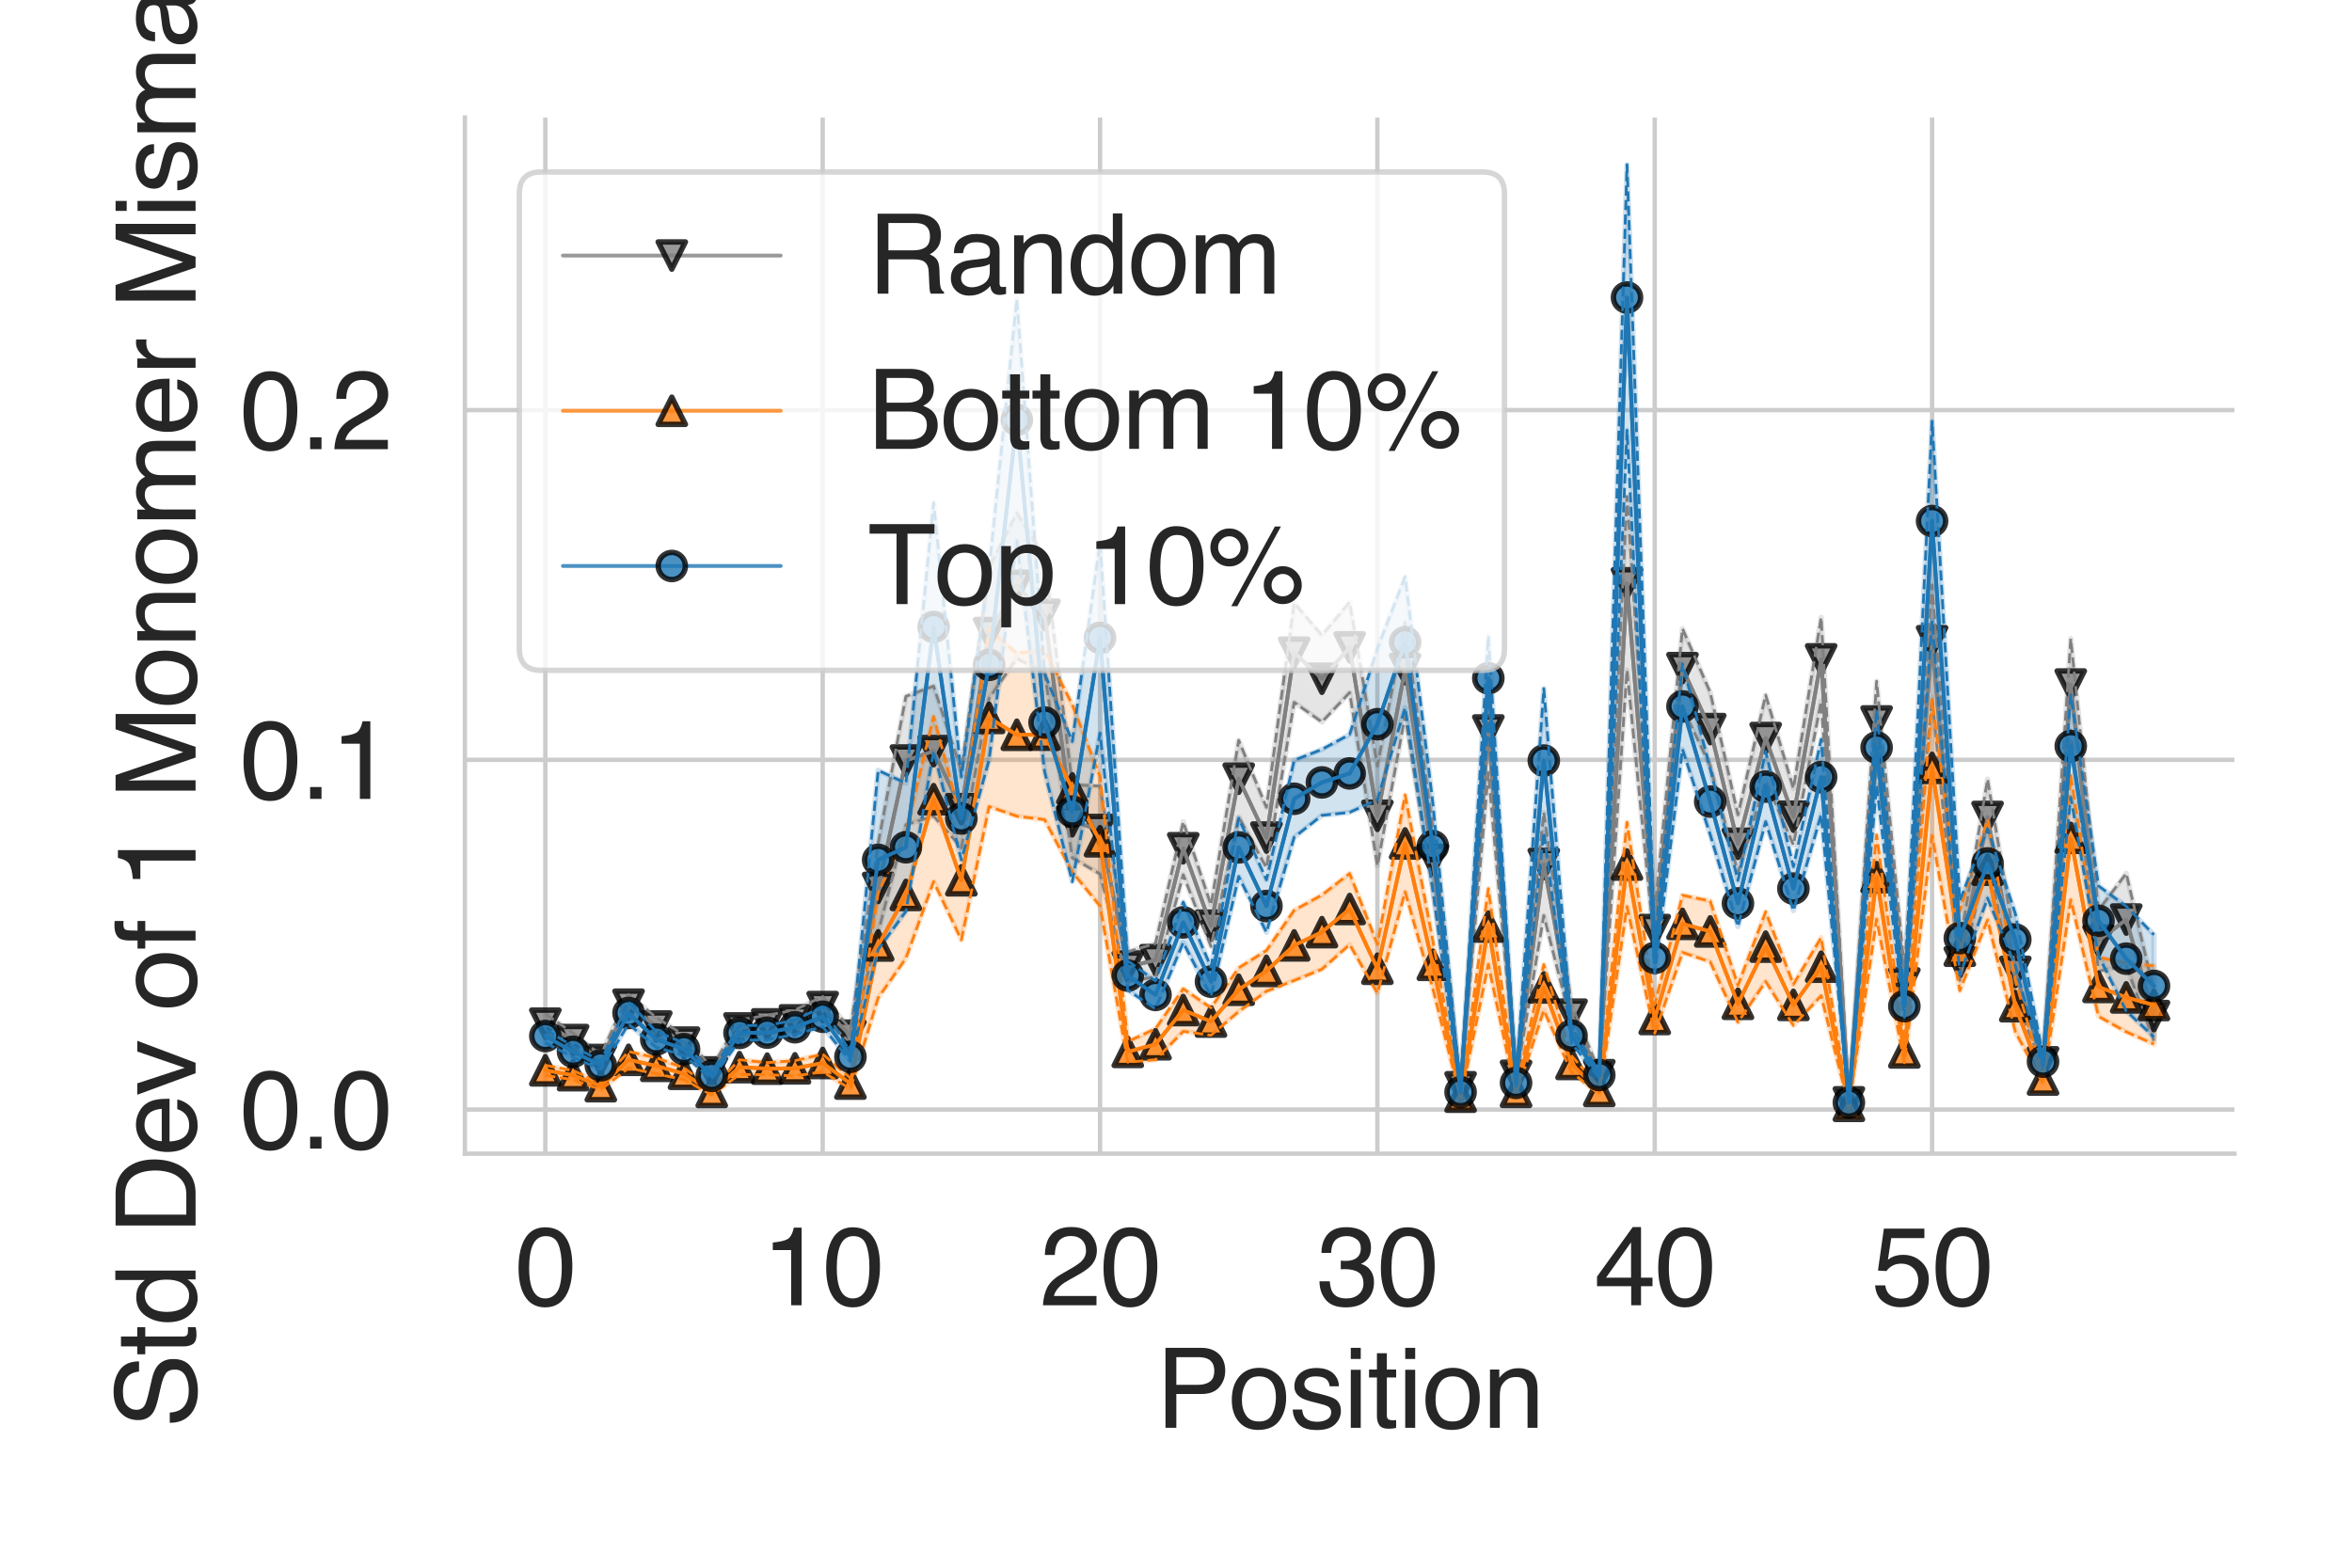 <?xml version="1.0" encoding="utf-8" standalone="no"?>
<!DOCTYPE svg PUBLIC "-//W3C//DTD SVG 1.1//EN"
  "http://www.w3.org/Graphics/SVG/1.1/DTD/svg11.dtd">
<svg height="288pt" version="1.1" viewBox="0 0 432 288" width="432pt" xmlns="http://www.w3.org/2000/svg" xmlns:xlink="http://www.w3.org/1999/xlink">
 <defs>
  <style type="text/css">*{stroke-linecap:butt;stroke-linejoin:round;}</style>
 </defs>
 <g id="figure_1">
  <g id="patch_1">
   <path d="M 0 288 
L 432 288 
L 432 0 
L 0 0 
z
" style="fill:#ffffff;"/>
  </g>
  <g id="axes_1">
   <g id="patch_2">
    <path d="M 85.39 211.94 
L 410.4 211.94 
L 410.4 21.6 
L 85.39 21.6 
z
" style="fill:#ffffff;"/>
   </g>
   <g id="matplotlib.axis_1">
    <g id="xtick_1">
     <g id="line2d_1">
      <path clip-path="url(#p23198c88a3)" d="M 100.163 211.94 
L 100.163 21.6 
" style="fill:none;stroke:#cccccc;stroke-linecap:round;stroke-width:0.8;"/>
     </g>
     <g id="text_1">
      <!-- 0 -->
      <g style="fill:#262626;" transform="translate(94.602 239.787)scale(0.2 -0.2)">
       <defs>
        <path d="M 1731 4475 
Q 2600 4475 2988 3759 
Q 3288 3206 3288 2244 
Q 3288 1331 3016 734 
Q 2622 -122 1728 -122 
Q 922 -122 528 578 
Q 200 1163 200 2147 
Q 200 2909 397 3456 
Q 766 4475 1731 4475 
z
M 1725 391 
Q 2163 391 2422 778 
Q 2681 1166 2681 2222 
Q 2681 2984 2493 3476 
Q 2306 3969 1766 3969 
Q 1269 3969 1039 3501 
Q 809 3034 809 2125 
Q 809 1441 956 1025 
Q 1181 391 1725 391 
z
" id="Helvetica-30" transform="scale(0.016)"/>
       </defs>
       <use xlink:href="#Helvetica-30"/>
      </g>
     </g>
    </g>
    <g id="xtick_2">
     <g id="line2d_2">
      <path clip-path="url(#p23198c88a3)" d="M 151.105 211.94 
L 151.105 21.6 
" style="fill:none;stroke:#cccccc;stroke-linecap:round;stroke-width:0.8;"/>
     </g>
     <g id="text_2">
      <!-- 10 -->
      <g style="fill:#262626;" transform="translate(139.983 239.787)scale(0.2 -0.2)">
       <defs>
        <path d="M 613 3169 
L 613 3600 
Q 1222 3659 1462 3798 
Q 1703 3938 1822 4456 
L 2266 4456 
L 2266 0 
L 1666 0 
L 1666 3169 
L 613 3169 
z
" id="Helvetica-31" transform="scale(0.016)"/>
       </defs>
       <use xlink:href="#Helvetica-31"/>
       <use x="55.615" xlink:href="#Helvetica-30"/>
      </g>
     </g>
    </g>
    <g id="xtick_3">
     <g id="line2d_3">
      <path clip-path="url(#p23198c88a3)" d="M 202.047 211.94 
L 202.047 21.6 
" style="fill:none;stroke:#cccccc;stroke-linecap:round;stroke-width:0.8;"/>
     </g>
     <g id="text_3">
      <!-- 20 -->
      <g style="fill:#262626;" transform="translate(190.925 239.787)scale(0.2 -0.2)">
       <defs>
        <path d="M 200 0 
Q 231 578 439 1006 
Q 647 1434 1250 1784 
L 1850 2131 
Q 2253 2366 2416 2531 
Q 2672 2791 2672 3125 
Q 2672 3516 2437 3745 
Q 2203 3975 1813 3975 
Q 1234 3975 1013 3538 
Q 894 3303 881 2888 
L 309 2888 
Q 319 3472 525 3841 
Q 891 4491 1816 4491 
Q 2584 4491 2939 4075 
Q 3294 3659 3294 3150 
Q 3294 2613 2916 2231 
Q 2697 2009 2131 1694 
L 1703 1456 
Q 1397 1288 1222 1134 
Q 909 863 828 531 
L 3272 531 
L 3272 0 
L 200 0 
z
" id="Helvetica-32" transform="scale(0.016)"/>
       </defs>
       <use xlink:href="#Helvetica-32"/>
       <use x="55.615" xlink:href="#Helvetica-30"/>
      </g>
     </g>
    </g>
    <g id="xtick_4">
     <g id="line2d_4">
      <path clip-path="url(#p23198c88a3)" d="M 252.989 211.94 
L 252.989 21.6 
" style="fill:none;stroke:#cccccc;stroke-linecap:round;stroke-width:0.8;"/>
     </g>
     <g id="text_4">
      <!-- 30 -->
      <g style="fill:#262626;" transform="translate(241.867 239.787)scale(0.2 -0.2)">
       <defs>
        <path d="M 1663 -122 
Q 869 -122 511 314 
Q 153 750 153 1375 
L 741 1375 
Q 778 941 903 744 
Q 1122 391 1694 391 
Q 2138 391 2406 628 
Q 2675 866 2675 1241 
Q 2675 1703 2392 1887 
Q 2109 2072 1606 2072 
Q 1550 2072 1492 2070 
Q 1434 2069 1375 2066 
L 1375 2563 
Q 1463 2553 1522 2550 
Q 1581 2547 1650 2547 
Q 1966 2547 2169 2647 
Q 2525 2822 2525 3272 
Q 2525 3606 2287 3787 
Q 2050 3969 1734 3969 
Q 1172 3969 956 3594 
Q 838 3388 822 3006 
L 266 3006 
Q 266 3506 466 3856 
Q 809 4481 1675 4481 
Q 2359 4481 2734 4176 
Q 3109 3872 3109 3294 
Q 3109 2881 2888 2625 
Q 2750 2466 2531 2375 
Q 2884 2278 3082 2001 
Q 3281 1725 3281 1325 
Q 3281 684 2859 281 
Q 2438 -122 1663 -122 
z
" id="Helvetica-33" transform="scale(0.016)"/>
       </defs>
       <use xlink:href="#Helvetica-33"/>
       <use x="55.615" xlink:href="#Helvetica-30"/>
      </g>
     </g>
    </g>
    <g id="xtick_5">
     <g id="line2d_5">
      <path clip-path="url(#p23198c88a3)" d="M 303.931 211.94 
L 303.931 21.6 
" style="fill:none;stroke:#cccccc;stroke-linecap:round;stroke-width:0.8;"/>
     </g>
     <g id="text_5">
      <!-- 40 -->
      <g style="fill:#262626;" transform="translate(292.809 239.787)scale(0.2 -0.2)">
       <defs>
        <path d="M 2116 1584 
L 2116 3613 
L 681 1584 
L 2116 1584 
z
M 2125 0 
L 2125 1094 
L 163 1094 
L 163 1644 
L 2213 4488 
L 2688 4488 
L 2688 1584 
L 3347 1584 
L 3347 1094 
L 2688 1094 
L 2688 0 
L 2125 0 
z
" id="Helvetica-34" transform="scale(0.016)"/>
       </defs>
       <use xlink:href="#Helvetica-34"/>
       <use x="55.615" xlink:href="#Helvetica-30"/>
      </g>
     </g>
    </g>
    <g id="xtick_6">
     <g id="line2d_6">
      <path clip-path="url(#p23198c88a3)" d="M 354.873 211.94 
L 354.873 21.6 
" style="fill:none;stroke:#cccccc;stroke-linecap:round;stroke-width:0.8;"/>
     </g>
     <g id="text_6">
      <!-- 50 -->
      <g style="fill:#262626;" transform="translate(343.751 239.787)scale(0.2 -0.2)">
       <defs>
        <path d="M 791 1141 
Q 847 659 1238 475 
Q 1438 381 1700 381 
Q 2200 381 2440 700 
Q 2681 1019 2681 1406 
Q 2681 1875 2395 2131 
Q 2109 2388 1709 2388 
Q 1419 2388 1211 2275 
Q 1003 2163 856 1963 
L 369 1991 
L 709 4400 
L 3034 4400 
L 3034 3856 
L 1131 3856 
L 941 2613 
Q 1097 2731 1238 2791 
Q 1488 2894 1816 2894 
Q 2431 2894 2859 2497 
Q 3288 2100 3288 1491 
Q 3288 856 2895 371 
Q 2503 -113 1644 -113 
Q 1097 -113 676 195 
Q 256 503 206 1141 
L 791 1141 
z
" id="Helvetica-35" transform="scale(0.016)"/>
       </defs>
       <use xlink:href="#Helvetica-35"/>
       <use x="55.615" xlink:href="#Helvetica-30"/>
      </g>
     </g>
    </g>
    <g id="text_7">
     <!-- Position -->
     <g style="fill:#262626;" transform="translate(212.32 262.303)scale(0.2 -0.2)">
      <defs>
       <path d="M 547 4591 
L 2613 4591 
Q 3225 4591 3600 4245 
Q 3975 3900 3975 3275 
Q 3975 2738 3640 2339 
Q 3306 1941 2613 1941 
L 1169 1941 
L 1169 0 
L 547 0 
L 547 4591 
z
M 3347 3272 
Q 3347 3778 2972 3959 
Q 2766 4056 2406 4056 
L 1169 4056 
L 1169 2466 
L 2406 2466 
Q 2825 2466 3086 2644 
Q 3347 2822 3347 3272 
z
" id="Helvetica-50" transform="scale(0.016)"/>
       <path d="M 1741 363 
Q 2300 363 2508 786 
Q 2716 1209 2716 1728 
Q 2716 2197 2566 2491 
Q 2328 2953 1747 2953 
Q 1231 2953 997 2559 
Q 763 2166 763 1609 
Q 763 1075 997 719 
Q 1231 363 1741 363 
z
M 1763 3444 
Q 2409 3444 2856 3012 
Q 3303 2581 3303 1744 
Q 3303 934 2909 406 
Q 2516 -122 1688 -122 
Q 997 -122 590 345 
Q 184 813 184 1600 
Q 184 2444 612 2944 
Q 1041 3444 1763 3444 
z
M 1744 3428 
L 1744 3428 
z
" id="Helvetica-6f" transform="scale(0.016)"/>
       <path d="M 747 1050 
Q 772 769 888 619 
Q 1100 347 1625 347 
Q 1938 347 2175 483 
Q 2413 619 2413 903 
Q 2413 1119 2222 1231 
Q 2100 1300 1741 1391 
L 1294 1503 
Q 866 1609 663 1741 
Q 300 1969 300 2372 
Q 300 2847 642 3140 
Q 984 3434 1563 3434 
Q 2319 3434 2653 2991 
Q 2863 2709 2856 2384 
L 2325 2384 
Q 2309 2575 2191 2731 
Q 1997 2953 1519 2953 
Q 1200 2953 1036 2831 
Q 872 2709 872 2509 
Q 872 2291 1088 2159 
Q 1213 2081 1456 2022 
L 1828 1931 
Q 2434 1784 2641 1647 
Q 2969 1431 2969 969 
Q 2969 522 2630 197 
Q 2291 -128 1597 -128 
Q 850 -128 539 211 
Q 228 550 206 1050 
L 747 1050 
z
M 1578 3428 
L 1578 3428 
z
" id="Helvetica-73" transform="scale(0.016)"/>
       <path d="M 413 3331 
L 984 3331 
L 984 0 
L 413 0 
L 413 3331 
z
M 413 4591 
L 984 4591 
L 984 3953 
L 413 3953 
L 413 4591 
z
" id="Helvetica-69" transform="scale(0.016)"/>
       <path d="M 525 4281 
L 1094 4281 
L 1094 3347 
L 1628 3347 
L 1628 2888 
L 1094 2888 
L 1094 703 
Q 1094 528 1213 469 
Q 1278 434 1431 434 
Q 1472 434 1519 436 
Q 1566 438 1628 444 
L 1628 0 
Q 1531 -28 1426 -40 
Q 1322 -53 1200 -53 
Q 806 -53 665 148 
Q 525 350 525 672 
L 525 2888 
L 72 2888 
L 72 3347 
L 525 3347 
L 525 4281 
z
" id="Helvetica-74" transform="scale(0.016)"/>
       <path d="M 413 3347 
L 947 3347 
L 947 2872 
Q 1184 3166 1450 3294 
Q 1716 3422 2041 3422 
Q 2753 3422 3003 2925 
Q 3141 2653 3141 2147 
L 3141 0 
L 2569 0 
L 2569 2109 
Q 2569 2416 2478 2603 
Q 2328 2916 1934 2916 
Q 1734 2916 1606 2875 
Q 1375 2806 1200 2600 
Q 1059 2434 1017 2257 
Q 975 2081 975 1753 
L 975 0 
L 413 0 
L 413 3347 
z
M 1734 3428 
L 1734 3428 
z
" id="Helvetica-6e" transform="scale(0.016)"/>
      </defs>
      <use xlink:href="#Helvetica-50"/>
      <use x="66.699" xlink:href="#Helvetica-6f"/>
      <use x="122.314" xlink:href="#Helvetica-73"/>
      <use x="172.314" xlink:href="#Helvetica-69"/>
      <use x="194.531" xlink:href="#Helvetica-74"/>
      <use x="222.314" xlink:href="#Helvetica-69"/>
      <use x="244.531" xlink:href="#Helvetica-6f"/>
      <use x="300.146" xlink:href="#Helvetica-6e"/>
     </g>
    </g>
   </g>
   <g id="matplotlib.axis_2">
    <g id="ytick_1">
     <g id="line2d_7">
      <path clip-path="url(#p23198c88a3)" d="M 85.39 203.837 
L 410.4 203.837 
" style="fill:none;stroke:#cccccc;stroke-linecap:round;stroke-width:0.8;"/>
     </g>
     <g id="text_8">
      <!-- 0.0 -->
      <g style="fill:#262626;" transform="translate(44.09 211.01)scale(0.2 -0.2)">
       <defs>
        <path d="M 547 681 
L 1200 681 
L 1200 0 
L 547 0 
L 547 681 
z
" id="Helvetica-2e" transform="scale(0.016)"/>
       </defs>
       <use xlink:href="#Helvetica-30"/>
       <use x="55.615" xlink:href="#Helvetica-2e"/>
       <use x="83.398" xlink:href="#Helvetica-30"/>
      </g>
     </g>
    </g>
    <g id="ytick_2">
     <g id="line2d_8">
      <path clip-path="url(#p23198c88a3)" d="M 85.39 139.589 
L 410.4 139.589 
" style="fill:none;stroke:#cccccc;stroke-linecap:round;stroke-width:0.8;"/>
     </g>
     <g id="text_9">
      <!-- 0.1 -->
      <g style="fill:#262626;" transform="translate(44.09 146.763)scale(0.2 -0.2)">
       <use xlink:href="#Helvetica-30"/>
       <use x="55.615" xlink:href="#Helvetica-2e"/>
       <use x="83.398" xlink:href="#Helvetica-31"/>
      </g>
     </g>
    </g>
    <g id="ytick_3">
     <g id="line2d_9">
      <path clip-path="url(#p23198c88a3)" d="M 85.39 75.342 
L 410.4 75.342 
" style="fill:none;stroke:#cccccc;stroke-linecap:round;stroke-width:0.8;"/>
     </g>
     <g id="text_10">
      <!-- 0.2 -->
      <g style="fill:#262626;" transform="translate(44.09 82.516)scale(0.2 -0.2)">
       <use xlink:href="#Helvetica-30"/>
       <use x="55.615" xlink:href="#Helvetica-2e"/>
       <use x="83.398" xlink:href="#Helvetica-32"/>
      </g>
     </g>
    </g>
    <g id="text_11">
     <!-- Std Dev of 1 Monomer Mismatch -->
     <g style="fill:#262626;" transform="translate(35.921 262.367)rotate(-90)scale(0.2 -0.2)">
      <defs>
       <path d="M 894 1481 
Q 916 1091 1078 847 
Q 1388 391 2169 391 
Q 2519 391 2806 491 
Q 3363 684 3363 1184 
Q 3363 1559 3128 1719 
Q 2891 1875 2384 1991 
L 1763 2131 
Q 1153 2269 900 2434 
Q 463 2722 463 3294 
Q 463 3913 891 4309 
Q 1319 4706 2103 4706 
Q 2825 4706 3329 4357 
Q 3834 4009 3834 3244 
L 3250 3244 
Q 3203 3613 3050 3809 
Q 2766 4169 2084 4169 
Q 1534 4169 1293 3937 
Q 1053 3706 1053 3400 
Q 1053 3063 1334 2906 
Q 1519 2806 2169 2656 
L 2813 2509 
Q 3278 2403 3531 2219 
Q 3969 1897 3969 1284 
Q 3969 522 3414 194 
Q 2859 -134 2125 -134 
Q 1269 -134 784 303 
Q 300 738 309 1481 
L 894 1481 
z
M 2150 4716 
L 2150 4716 
z
" id="Helvetica-53" transform="scale(0.016)"/>
       <path d="M 769 1634 
Q 769 1097 997 734 
Q 1225 372 1728 372 
Q 2119 372 2370 708 
Q 2622 1044 2622 1672 
Q 2622 2306 2362 2611 
Q 2103 2916 1722 2916 
Q 1297 2916 1033 2591 
Q 769 2266 769 1634 
z
M 1616 3406 
Q 2000 3406 2259 3244 
Q 2409 3150 2600 2916 
L 2600 4606 
L 3141 4606 
L 3141 0 
L 2634 0 
L 2634 466 
Q 2438 156 2169 18 
Q 1900 -119 1553 -119 
Q 994 -119 584 351 
Q 175 822 175 1603 
Q 175 2334 548 2870 
Q 922 3406 1616 3406 
z
" id="Helvetica-64" transform="scale(0.016)"/>
       <path id="Helvetica-20" transform="scale(0.016)"/>
       <path d="M 2250 531 
Q 2566 531 2769 597 
Q 3131 719 3363 1066 
Q 3547 1344 3628 1778 
Q 3675 2038 3675 2259 
Q 3675 3113 3336 3584 
Q 2997 4056 2244 4056 
L 1141 4056 
L 1141 531 
L 2250 531 
z
M 516 4591 
L 2375 4591 
Q 3322 4591 3844 3919 
Q 4309 3313 4309 2366 
Q 4309 1634 4034 1044 
Q 3550 0 2369 0 
L 516 0 
L 516 4591 
z
" id="Helvetica-44" transform="scale(0.016)"/>
       <path d="M 1806 3422 
Q 2163 3422 2497 3255 
Q 2831 3088 3006 2822 
Q 3175 2569 3231 2231 
Q 3281 2000 3281 1494 
L 828 1494 
Q 844 984 1069 676 
Q 1294 369 1766 369 
Q 2206 369 2469 659 
Q 2619 828 2681 1050 
L 3234 1050 
Q 3213 866 3089 639 
Q 2966 413 2813 269 
Q 2556 19 2178 -69 
Q 1975 -119 1719 -119 
Q 1094 -119 659 336 
Q 225 791 225 1609 
Q 225 2416 662 2919 
Q 1100 3422 1806 3422 
z
M 2703 1941 
Q 2669 2306 2544 2525 
Q 2313 2931 1772 2931 
Q 1384 2931 1121 2651 
Q 859 2372 844 1941 
L 2703 1941 
z
M 1753 3428 
L 1753 3428 
z
" id="Helvetica-65" transform="scale(0.016)"/>
       <path d="M 688 3347 
L 1581 622 
L 2516 3347 
L 3131 3347 
L 1869 0 
L 1269 0 
L 34 3347 
L 688 3347 
z
" id="Helvetica-76" transform="scale(0.016)"/>
       <path d="M 553 3856 
Q 566 4206 675 4369 
Q 872 4656 1434 4656 
Q 1488 4656 1544 4653 
Q 1600 4650 1672 4644 
L 1672 4131 
Q 1584 4138 1545 4139 
Q 1506 4141 1472 4141 
Q 1216 4141 1166 4008 
Q 1116 3875 1116 3331 
L 1672 3331 
L 1672 2888 
L 1109 2888 
L 1109 0 
L 553 0 
L 553 2888 
L 88 2888 
L 88 3331 
L 553 3331 
L 553 3856 
z
" id="Helvetica-66" transform="scale(0.016)"/>
       <path d="M 472 4591 
L 1363 4591 
L 2681 709 
L 3991 4591 
L 4872 4591 
L 4872 0 
L 4281 0 
L 4281 2709 
Q 4281 2850 4287 3175 
Q 4294 3500 4294 3872 
L 2984 0 
L 2369 0 
L 1050 3872 
L 1050 3731 
Q 1050 3563 1058 3217 
Q 1066 2872 1066 2709 
L 1066 0 
L 472 0 
L 472 4591 
z
" id="Helvetica-4d" transform="scale(0.016)"/>
       <path d="M 413 3347 
L 969 3347 
L 969 2872 
Q 1169 3119 1331 3231 
Q 1609 3422 1963 3422 
Q 2363 3422 2606 3225 
Q 2744 3113 2856 2894 
Q 3044 3163 3297 3292 
Q 3550 3422 3866 3422 
Q 4541 3422 4784 2934 
Q 4916 2672 4916 2228 
L 4916 0 
L 4331 0 
L 4331 2325 
Q 4331 2659 4164 2784 
Q 3997 2909 3756 2909 
Q 3425 2909 3186 2687 
Q 2947 2466 2947 1947 
L 2947 0 
L 2375 0 
L 2375 2184 
Q 2375 2525 2294 2681 
Q 2166 2916 1816 2916 
Q 1497 2916 1236 2669 
Q 975 2422 975 1775 
L 975 0 
L 413 0 
L 413 3347 
z
" id="Helvetica-6d" transform="scale(0.016)"/>
       <path d="M 428 3347 
L 963 3347 
L 963 2769 
Q 1028 2938 1284 3180 
Q 1541 3422 1875 3422 
Q 1891 3422 1928 3419 
Q 1966 3416 2056 3406 
L 2056 2813 
Q 2006 2822 1964 2825 
Q 1922 2828 1872 2828 
Q 1447 2828 1219 2554 
Q 991 2281 991 1925 
L 991 0 
L 428 0 
L 428 3347 
z
" id="Helvetica-72" transform="scale(0.016)"/>
       <path d="M 844 891 
Q 844 647 1022 506 
Q 1200 366 1444 366 
Q 1741 366 2019 503 
Q 2488 731 2488 1250 
L 2488 1703 
Q 2384 1638 2221 1594 
Q 2059 1550 1903 1531 
L 1563 1488 
Q 1256 1447 1103 1359 
Q 844 1213 844 891 
z
M 2206 2028 
Q 2400 2053 2466 2191 
Q 2503 2266 2503 2406 
Q 2503 2694 2298 2823 
Q 2094 2953 1713 2953 
Q 1272 2953 1088 2716 
Q 984 2584 953 2325 
L 428 2325 
Q 444 2944 830 3186 
Q 1216 3428 1725 3428 
Q 2316 3428 2684 3203 
Q 3050 2978 3050 2503 
L 3050 575 
Q 3050 488 3086 434 
Q 3122 381 3238 381 
Q 3275 381 3322 386 
Q 3369 391 3422 400 
L 3422 -16 
Q 3291 -53 3222 -62 
Q 3153 -72 3034 -72 
Q 2744 -72 2613 134 
Q 2544 244 2516 444 
Q 2344 219 2022 53 
Q 1700 -113 1313 -113 
Q 847 -113 551 170 
Q 256 453 256 878 
Q 256 1344 547 1600 
Q 838 1856 1309 1916 
L 2206 2028 
z
M 1741 3428 
L 1741 3428 
z
" id="Helvetica-61" transform="scale(0.016)"/>
       <path d="M 1703 3444 
Q 2269 3444 2623 3169 
Q 2978 2894 3050 2222 
L 2503 2222 
Q 2453 2531 2275 2736 
Q 2097 2941 1703 2941 
Q 1166 2941 934 2416 
Q 784 2075 784 1575 
Q 784 1072 996 728 
Q 1209 384 1666 384 
Q 2016 384 2220 598 
Q 2425 813 2503 1184 
L 3050 1184 
Q 2956 519 2581 211 
Q 2206 -97 1622 -97 
Q 966 -97 575 383 
Q 184 863 184 1581 
Q 184 2463 612 2953 
Q 1041 3444 1703 3444 
z
M 1616 3428 
L 1616 3428 
z
" id="Helvetica-63" transform="scale(0.016)"/>
       <path d="M 413 4606 
L 975 4606 
L 975 2894 
Q 1175 3147 1334 3250 
Q 1606 3428 2013 3428 
Q 2741 3428 3000 2919 
Q 3141 2641 3141 2147 
L 3141 0 
L 2563 0 
L 2563 2109 
Q 2563 2478 2469 2650 
Q 2316 2925 1894 2925 
Q 1544 2925 1259 2684 
Q 975 2444 975 1775 
L 975 0 
L 413 0 
L 413 4606 
z
" id="Helvetica-68" transform="scale(0.016)"/>
      </defs>
      <use xlink:href="#Helvetica-53"/>
      <use x="66.699" xlink:href="#Helvetica-74"/>
      <use x="94.482" xlink:href="#Helvetica-64"/>
      <use x="150.098" xlink:href="#Helvetica-20"/>
      <use x="177.881" xlink:href="#Helvetica-44"/>
      <use x="250.098" xlink:href="#Helvetica-65"/>
      <use x="305.713" xlink:href="#Helvetica-76"/>
      <use x="355.713" xlink:href="#Helvetica-20"/>
      <use x="383.496" xlink:href="#Helvetica-6f"/>
      <use x="439.111" xlink:href="#Helvetica-66"/>
      <use x="466.895" xlink:href="#Helvetica-20"/>
      <use x="494.678" xlink:href="#Helvetica-31"/>
      <use x="550.293" xlink:href="#Helvetica-20"/>
      <use x="578.076" xlink:href="#Helvetica-4d"/>
      <use x="661.377" xlink:href="#Helvetica-6f"/>
      <use x="716.992" xlink:href="#Helvetica-6e"/>
      <use x="772.607" xlink:href="#Helvetica-6f"/>
      <use x="828.223" xlink:href="#Helvetica-6d"/>
      <use x="911.523" xlink:href="#Helvetica-65"/>
      <use x="967.139" xlink:href="#Helvetica-72"/>
      <use x="1000.439" xlink:href="#Helvetica-20"/>
      <use x="1028.223" xlink:href="#Helvetica-4d"/>
      <use x="1111.523" xlink:href="#Helvetica-69"/>
      <use x="1133.74" xlink:href="#Helvetica-73"/>
      <use x="1183.74" xlink:href="#Helvetica-6d"/>
      <use x="1267.041" xlink:href="#Helvetica-61"/>
      <use x="1322.656" xlink:href="#Helvetica-74"/>
      <use x="1350.439" xlink:href="#Helvetica-63"/>
      <use x="1400.439" xlink:href="#Helvetica-68"/>
     </g>
    </g>
   </g>
   <g id="PolyCollection_1">
    <defs>
     <path d="M 100.163 -101.753 
L 100.163 -98.108 
L 105.257 -95.638 
L 110.352 -92.326 
L 115.446 -101.527 
L 120.54 -97.752 
L 125.634 -95.07 
L 130.728 -90.135 
L 135.823 -97.498 
L 140.917 -98.129 
L 146.011 -98.628 
L 151.105 -101.007 
L 156.199 -96.499 
L 161.294 -116.678 
L 166.388 -136.481 
L 171.482 -138.072 
L 176.576 -132.27 
L 181.67 -159.728 
L 186.765 -167.015 
L 191.859 -164.447 
L 196.953 -130.401 
L 202.047 -127.434 
L 207.141 -107.68 
L 212.236 -108.53 
L 217.33 -127.291 
L 222.424 -114.138 
L 227.518 -137.9 
L 232.612 -128.573 
L 237.707 -158.969 
L 242.801 -155.359 
L 247.895 -160.758 
L 252.989 -128.951 
L 258.083 -156.503 
L 263.178 -124.427 
L 268.272 -87.839 
L 273.366 -146.044 
L 278.46 -89.601 
L 283.554 -119.792 
L 288.649 -99.768 
L 293.743 -89.79 
L 298.837 -164.875 
L 303.931 -113.788 
L 309.025 -157.991 
L 314.12 -147.298 
L 319.214 -127.649 
L 324.308 -144.519 
L 329.402 -132.777 
L 334.496 -159.148 
L 339.591 -85.337 
L 344.685 -148.059 
L 349.779 -104.662 
L 354.873 -159.86 
L 359.967 -107.923 
L 365.062 -130.974 
L 370.156 -104.519 
L 375.25 -91.932 
L 380.344 -153.822 
L 385.438 -109.591 
L 390.533 -110.58 
L 395.627 -96.795 
L 395.627 -105.869 
L 395.627 -105.869 
L 390.533 -127.552 
L 385.438 -120.78 
L 380.344 -170.657 
L 375.25 -93.745 
L 370.156 -114.367 
L 365.062 -144.86 
L 359.967 -114.501 
L 354.873 -180.524 
L 349.779 -109.983 
L 344.685 -162.844 
L 339.591 -85.621 
L 334.496 -174.573 
L 329.402 -143.147 
L 324.308 -160.296 
L 319.214 -138.32 
L 314.12 -160.812 
L 309.025 -172.516 
L 303.931 -120.468 
L 298.837 -196.79 
L 293.743 -91.158 
L 288.649 -103.419 
L 283.554 -138.746 
L 278.46 -91.111 
L 273.366 -161.55 
L 268.272 -88.654 
L 263.178 -135.651 
L 258.083 -173.665 
L 252.989 -147.301 
L 247.895 -177.381 
L 242.801 -171.271 
L 237.707 -177.227 
L 232.612 -139.683 
L 227.518 -151.998 
L 222.424 -121.742 
L 217.33 -137.028 
L 212.236 -114.677 
L 207.141 -113.141 
L 202.047 -143.587 
L 196.953 -143.858 
L 191.859 -185.672 
L 186.765 -193.734 
L 181.67 -183.652 
L 176.576 -146.403 
L 171.482 -161.949 
L 166.388 -160.079 
L 161.294 -133.069 
L 156.199 -98.971 
L 151.105 -104.959 
L 146.011 -102.461 
L 140.917 -101.485 
L 135.823 -100.624 
L 130.728 -91.822 
L 125.634 -97.84 
L 120.54 -101.07 
L 115.446 -105.312 
L 110.352 -94.199 
L 105.257 -98.205 
L 100.163 -101.753 
z
" id="m30d8750958" style="stroke:#808080;stroke-opacity:0.2;"/>
    </defs>
    <g clip-path="url(#p23198c88a3)">
     <use style="fill:#808080;fill-opacity:0.2;stroke:#808080;stroke-opacity:0.2;" x="0" xlink:href="#m30d8750958" y="288"/>
    </g>
   </g>
   <g id="PolyCollection_2">
    <defs>
     <path d="M 100.163 -92.295 
L 100.163 -90.451 
L 105.257 -89.643 
L 110.352 -87.83 
L 115.446 -91.779 
L 120.54 -90.716 
L 125.634 -89.662 
L 130.728 -86.854 
L 135.823 -90.604 
L 140.917 -90.573 
L 146.011 -90.335 
L 151.105 -91.092 
L 156.199 -87.95 
L 161.294 -104.684 
L 166.388 -111.936 
L 171.482 -126.039 
L 176.576 -115.32 
L 181.67 -139.833 
L 186.765 -138.05 
L 191.859 -137.418 
L 196.953 -127.785 
L 202.047 -121.557 
L 207.141 -92.864 
L 212.236 -93.316 
L 217.33 -98.524 
L 222.424 -97.815 
L 227.518 -102.164 
L 232.612 -105.894 
L 237.707 -107.872 
L 242.801 -109.936 
L 247.895 -114.478 
L 252.989 -105.534 
L 258.083 -124.15 
L 263.178 -106.353 
L 268.272 -86.182 
L 273.366 -110.826 
L 278.46 -86.853 
L 283.554 -102.39 
L 288.649 -91.037 
L 293.743 -86.926 
L 298.837 -121.431 
L 303.931 -98.194 
L 309.025 -113.027 
L 314.12 -111.299 
L 319.214 -100.2 
L 324.308 -107.691 
L 329.402 -99.616 
L 334.496 -105.063 
L 339.591 -84.712 
L 344.685 -119.128 
L 349.779 -92.76 
L 354.873 -134.448 
L 359.967 -106.003 
L 365.062 -118.965 
L 370.156 -98.456 
L 375.25 -88.906 
L 380.344 -122.673 
L 385.438 -101.277 
L 390.533 -98.433 
L 395.627 -96.179 
L 395.627 -110.56 
L 395.627 -110.56 
L 390.533 -111.098 
L 385.438 -112.118 
L 380.344 -145.489 
L 375.25 -90.463 
L 370.156 -107.865 
L 365.062 -137.494 
L 359.967 -120.694 
L 354.873 -159.409 
L 349.779 -96.577 
L 344.685 -134.608 
L 339.591 -84.99 
L 334.496 -115.753 
L 329.402 -107.176 
L 324.308 -120.502 
L 319.214 -106.977 
L 314.12 -122.483 
L 309.025 -123.538 
L 303.931 -103.418 
L 298.837 -136.921 
L 293.743 -88.246 
L 288.649 -94.043 
L 283.554 -110.8 
L 278.46 -87.985 
L 273.366 -124.737 
L 268.272 -86.883 
L 263.178 -115.159 
L 258.083 -141.961 
L 252.989 -114.54 
L 247.895 -127.533 
L 242.801 -123.577 
L 237.707 -120.781 
L 232.612 -113.387 
L 227.518 -110.191 
L 222.424 -102.858 
L 217.33 -106.352 
L 212.236 -99.006 
L 207.141 -96.659 
L 202.047 -145.345 
L 196.953 -158.552 
L 191.859 -168.65 
L 186.765 -167.982 
L 181.67 -172.392 
L 176.576 -137.253 
L 171.482 -156.334 
L 166.388 -135.253 
L 161.294 -123.923 
L 156.199 -89.939 
L 151.105 -94.345 
L 146.011 -93.142 
L 140.917 -92.787 
L 135.823 -93.307 
L 130.728 -87.958 
L 125.634 -91.821 
L 120.54 -93.68 
L 115.446 -94.832 
L 110.352 -89.103 
L 105.257 -91.314 
L 100.163 -92.295 
z
" id="m75cffe5d27" style="stroke:#ff7f0e;stroke-opacity:0.2;"/>
    </defs>
    <g clip-path="url(#p23198c88a3)">
     <use style="fill:#ff7f0e;fill-opacity:0.2;stroke:#ff7f0e;stroke-opacity:0.2;" x="0" xlink:href="#m75cffe5d27" y="288"/>
    </g>
   </g>
   <g id="PolyCollection_3">
    <defs>
     <path d="M 100.163 -98.888 
L 100.163 -96.454 
L 105.257 -93.77 
L 110.352 -91.532 
L 115.446 -99.867 
L 120.54 -95.594 
L 125.634 -94.114 
L 130.728 -89.774 
L 135.823 -96.872 
L 140.917 -96.986 
L 146.011 -97.974 
L 151.105 -99.383 
L 156.199 -93.031 
L 161.294 -113.593 
L 166.388 -120.564 
L 171.482 -150.025 
L 176.576 -130.003 
L 181.67 -148.411 
L 186.765 -188.641 
L 191.859 -146.27 
L 196.953 -126.026 
L 202.047 -153.306 
L 207.141 -106.094 
L 212.236 -102.663 
L 217.33 -114.828 
L 222.424 -104.981 
L 227.518 -126.963 
L 232.612 -116.727 
L 237.707 -134.18 
L 242.801 -138.205 
L 247.895 -138.758 
L 252.989 -141.085 
L 258.083 -157.967 
L 263.178 -124.626 
L 268.272 -87.003 
L 273.366 -155.696 
L 278.46 -88.539 
L 283.554 -135.061 
L 288.649 -96.394 
L 293.743 -89.899 
L 298.837 -208.946 
L 303.931 -109.248 
L 309.025 -150.363 
L 314.12 -134.64 
L 319.214 -117.796 
L 324.308 -137.047 
L 329.402 -120.712 
L 334.496 -138.323 
L 339.591 -85.327 
L 344.685 -143.686 
L 349.779 -101.099 
L 354.873 -173.971 
L 359.967 -108.816 
L 365.062 -122.993 
L 370.156 -110.631 
L 375.25 -91.942 
L 380.344 -141.529 
L 385.438 -112.427 
L 390.533 -102.27 
L 395.627 -97.491 
L 395.627 -116.267 
L 395.627 -116.267 
L 390.533 -121.503 
L 385.438 -125.258 
L 380.344 -160.337 
L 375.25 -93.98 
L 370.156 -120.161 
L 365.062 -135.762 
L 359.967 -122.498 
L 354.873 -210.585 
L 349.779 -105.214 
L 344.685 -157.672 
L 339.591 -85.56 
L 334.496 -152.162 
L 329.402 -128.797 
L 324.308 -149.95 
L 319.214 -126.268 
L 314.12 -146.846 
L 309.025 -166.084 
L 303.931 -114.787 
L 298.837 -257.748 
L 293.743 -91.108 
L 288.649 -99.1 
L 283.554 -161.5 
L 278.46 -89.575 
L 273.366 -171.114 
L 268.272 -87.718 
L 263.178 -140.47 
L 258.083 -182.08 
L 252.989 -168.836 
L 247.895 -153.076 
L 242.801 -150.325 
L 237.707 -148.337 
L 232.612 -126.38 
L 227.518 -137.69 
L 222.424 -110.346 
L 217.33 -122.271 
L 212.236 -107.793 
L 207.141 -111.466 
L 202.047 -188.347 
L 196.953 -151.793 
L 191.859 -164.255 
L 186.765 -233.094 
L 181.67 -183.323 
L 176.576 -145.274 
L 171.482 -195.623 
L 166.388 -144.128 
L 161.294 -146.477 
L 156.199 -94.676 
L 151.105 -103.053 
L 146.011 -100.604 
L 140.917 -99.606 
L 135.823 -99.604 
L 130.728 -90.938 
L 125.634 -96.409 
L 120.54 -98.492 
L 115.446 -103.931 
L 110.352 -93.059 
L 105.257 -95.78 
L 100.163 -98.888 
z
" id="meacf73d950" style="stroke:#1f77b4;stroke-opacity:0.2;"/>
    </defs>
    <g clip-path="url(#p23198c88a3)">
     <use style="fill:#1f77b4;fill-opacity:0.2;stroke:#1f77b4;stroke-opacity:0.2;" x="0" xlink:href="#meacf73d950" y="288"/>
    </g>
   </g>
   <g id="line2d_10">
    <path clip-path="url(#p23198c88a3)" d="M 100.163 188.069 
L 105.257 191.078 
L 110.352 194.737 
L 115.446 184.581 
L 120.54 188.589 
L 125.634 191.545 
L 130.728 197.021 
L 135.823 188.939 
L 140.917 188.193 
L 146.011 187.455 
L 151.105 185.017 
L 156.199 190.265 
L 161.294 163.127 
L 166.388 139.72 
L 171.482 137.99 
L 176.576 148.664 
L 181.67 116.31 
L 186.765 107.625 
L 191.859 112.94 
L 196.953 150.871 
L 202.047 152.489 
L 207.141 177.59 
L 212.236 176.397 
L 217.33 155.84 
L 222.424 170.06 
L 227.518 143.051 
L 232.612 153.872 
L 237.707 119.902 
L 242.801 124.685 
L 247.895 118.93 
L 252.989 149.874 
L 258.083 122.916 
L 263.178 157.961 
L 268.272 199.754 
L 273.366 134.203 
L 278.46 197.644 
L 283.554 158.731 
L 288.649 186.407 
L 293.743 197.526 
L 298.837 107.168 
L 303.931 170.872 
L 309.025 122.747 
L 314.12 133.945 
L 319.214 155.015 
L 324.308 135.593 
L 329.402 150.038 
L 334.496 121.139 
L 339.591 202.521 
L 344.685 132.548 
L 349.779 180.678 
L 354.873 117.808 
L 359.967 176.788 
L 365.062 150.083 
L 370.156 178.557 
L 375.25 195.162 
L 380.344 125.761 
L 385.438 172.815 
L 390.533 168.934 
L 395.627 186.668 
" style="fill:none;stroke:#808080;stroke-linecap:round;stroke-opacity:0.8;stroke-width:0.7;"/>
    <defs>
     <path d="M -0 2.5 
L 2.5 -2.5 
L -2.5 -2.5 
z
" id="mc77e2ac04f" style="stroke:#000000;stroke-linejoin:miter;stroke-opacity:0.8;"/>
    </defs>
    <g clip-path="url(#p23198c88a3)">
     <use style="fill:#808080;fill-opacity:0.8;stroke:#000000;stroke-linejoin:miter;stroke-opacity:0.8;" x="100.163" xlink:href="#mc77e2ac04f" y="188.069"/>
     <use style="fill:#808080;fill-opacity:0.8;stroke:#000000;stroke-linejoin:miter;stroke-opacity:0.8;" x="105.257" xlink:href="#mc77e2ac04f" y="191.078"/>
     <use style="fill:#808080;fill-opacity:0.8;stroke:#000000;stroke-linejoin:miter;stroke-opacity:0.8;" x="110.352" xlink:href="#mc77e2ac04f" y="194.737"/>
     <use style="fill:#808080;fill-opacity:0.8;stroke:#000000;stroke-linejoin:miter;stroke-opacity:0.8;" x="115.446" xlink:href="#mc77e2ac04f" y="184.581"/>
     <use style="fill:#808080;fill-opacity:0.8;stroke:#000000;stroke-linejoin:miter;stroke-opacity:0.8;" x="120.54" xlink:href="#mc77e2ac04f" y="188.589"/>
     <use style="fill:#808080;fill-opacity:0.8;stroke:#000000;stroke-linejoin:miter;stroke-opacity:0.8;" x="125.634" xlink:href="#mc77e2ac04f" y="191.545"/>
     <use style="fill:#808080;fill-opacity:0.8;stroke:#000000;stroke-linejoin:miter;stroke-opacity:0.8;" x="130.728" xlink:href="#mc77e2ac04f" y="197.021"/>
     <use style="fill:#808080;fill-opacity:0.8;stroke:#000000;stroke-linejoin:miter;stroke-opacity:0.8;" x="135.823" xlink:href="#mc77e2ac04f" y="188.939"/>
     <use style="fill:#808080;fill-opacity:0.8;stroke:#000000;stroke-linejoin:miter;stroke-opacity:0.8;" x="140.917" xlink:href="#mc77e2ac04f" y="188.193"/>
     <use style="fill:#808080;fill-opacity:0.8;stroke:#000000;stroke-linejoin:miter;stroke-opacity:0.8;" x="146.011" xlink:href="#mc77e2ac04f" y="187.455"/>
     <use style="fill:#808080;fill-opacity:0.8;stroke:#000000;stroke-linejoin:miter;stroke-opacity:0.8;" x="151.105" xlink:href="#mc77e2ac04f" y="185.017"/>
     <use style="fill:#808080;fill-opacity:0.8;stroke:#000000;stroke-linejoin:miter;stroke-opacity:0.8;" x="156.199" xlink:href="#mc77e2ac04f" y="190.265"/>
     <use style="fill:#808080;fill-opacity:0.8;stroke:#000000;stroke-linejoin:miter;stroke-opacity:0.8;" x="161.294" xlink:href="#mc77e2ac04f" y="163.127"/>
     <use style="fill:#808080;fill-opacity:0.8;stroke:#000000;stroke-linejoin:miter;stroke-opacity:0.8;" x="166.388" xlink:href="#mc77e2ac04f" y="139.72"/>
     <use style="fill:#808080;fill-opacity:0.8;stroke:#000000;stroke-linejoin:miter;stroke-opacity:0.8;" x="171.482" xlink:href="#mc77e2ac04f" y="137.99"/>
     <use style="fill:#808080;fill-opacity:0.8;stroke:#000000;stroke-linejoin:miter;stroke-opacity:0.8;" x="176.576" xlink:href="#mc77e2ac04f" y="148.664"/>
     <use style="fill:#808080;fill-opacity:0.8;stroke:#000000;stroke-linejoin:miter;stroke-opacity:0.8;" x="181.67" xlink:href="#mc77e2ac04f" y="116.31"/>
     <use style="fill:#808080;fill-opacity:0.8;stroke:#000000;stroke-linejoin:miter;stroke-opacity:0.8;" x="186.765" xlink:href="#mc77e2ac04f" y="107.625"/>
     <use style="fill:#808080;fill-opacity:0.8;stroke:#000000;stroke-linejoin:miter;stroke-opacity:0.8;" x="191.859" xlink:href="#mc77e2ac04f" y="112.94"/>
     <use style="fill:#808080;fill-opacity:0.8;stroke:#000000;stroke-linejoin:miter;stroke-opacity:0.8;" x="196.953" xlink:href="#mc77e2ac04f" y="150.871"/>
     <use style="fill:#808080;fill-opacity:0.8;stroke:#000000;stroke-linejoin:miter;stroke-opacity:0.8;" x="202.047" xlink:href="#mc77e2ac04f" y="152.489"/>
     <use style="fill:#808080;fill-opacity:0.8;stroke:#000000;stroke-linejoin:miter;stroke-opacity:0.8;" x="207.141" xlink:href="#mc77e2ac04f" y="177.59"/>
     <use style="fill:#808080;fill-opacity:0.8;stroke:#000000;stroke-linejoin:miter;stroke-opacity:0.8;" x="212.236" xlink:href="#mc77e2ac04f" y="176.397"/>
     <use style="fill:#808080;fill-opacity:0.8;stroke:#000000;stroke-linejoin:miter;stroke-opacity:0.8;" x="217.33" xlink:href="#mc77e2ac04f" y="155.84"/>
     <use style="fill:#808080;fill-opacity:0.8;stroke:#000000;stroke-linejoin:miter;stroke-opacity:0.8;" x="222.424" xlink:href="#mc77e2ac04f" y="170.06"/>
     <use style="fill:#808080;fill-opacity:0.8;stroke:#000000;stroke-linejoin:miter;stroke-opacity:0.8;" x="227.518" xlink:href="#mc77e2ac04f" y="143.051"/>
     <use style="fill:#808080;fill-opacity:0.8;stroke:#000000;stroke-linejoin:miter;stroke-opacity:0.8;" x="232.612" xlink:href="#mc77e2ac04f" y="153.872"/>
     <use style="fill:#808080;fill-opacity:0.8;stroke:#000000;stroke-linejoin:miter;stroke-opacity:0.8;" x="237.707" xlink:href="#mc77e2ac04f" y="119.902"/>
     <use style="fill:#808080;fill-opacity:0.8;stroke:#000000;stroke-linejoin:miter;stroke-opacity:0.8;" x="242.801" xlink:href="#mc77e2ac04f" y="124.685"/>
     <use style="fill:#808080;fill-opacity:0.8;stroke:#000000;stroke-linejoin:miter;stroke-opacity:0.8;" x="247.895" xlink:href="#mc77e2ac04f" y="118.93"/>
     <use style="fill:#808080;fill-opacity:0.8;stroke:#000000;stroke-linejoin:miter;stroke-opacity:0.8;" x="252.989" xlink:href="#mc77e2ac04f" y="149.874"/>
     <use style="fill:#808080;fill-opacity:0.8;stroke:#000000;stroke-linejoin:miter;stroke-opacity:0.8;" x="258.083" xlink:href="#mc77e2ac04f" y="122.916"/>
     <use style="fill:#808080;fill-opacity:0.8;stroke:#000000;stroke-linejoin:miter;stroke-opacity:0.8;" x="263.178" xlink:href="#mc77e2ac04f" y="157.961"/>
     <use style="fill:#808080;fill-opacity:0.8;stroke:#000000;stroke-linejoin:miter;stroke-opacity:0.8;" x="268.272" xlink:href="#mc77e2ac04f" y="199.754"/>
     <use style="fill:#808080;fill-opacity:0.8;stroke:#000000;stroke-linejoin:miter;stroke-opacity:0.8;" x="273.366" xlink:href="#mc77e2ac04f" y="134.203"/>
     <use style="fill:#808080;fill-opacity:0.8;stroke:#000000;stroke-linejoin:miter;stroke-opacity:0.8;" x="278.46" xlink:href="#mc77e2ac04f" y="197.644"/>
     <use style="fill:#808080;fill-opacity:0.8;stroke:#000000;stroke-linejoin:miter;stroke-opacity:0.8;" x="283.554" xlink:href="#mc77e2ac04f" y="158.731"/>
     <use style="fill:#808080;fill-opacity:0.8;stroke:#000000;stroke-linejoin:miter;stroke-opacity:0.8;" x="288.649" xlink:href="#mc77e2ac04f" y="186.407"/>
     <use style="fill:#808080;fill-opacity:0.8;stroke:#000000;stroke-linejoin:miter;stroke-opacity:0.8;" x="293.743" xlink:href="#mc77e2ac04f" y="197.526"/>
     <use style="fill:#808080;fill-opacity:0.8;stroke:#000000;stroke-linejoin:miter;stroke-opacity:0.8;" x="298.837" xlink:href="#mc77e2ac04f" y="107.168"/>
     <use style="fill:#808080;fill-opacity:0.8;stroke:#000000;stroke-linejoin:miter;stroke-opacity:0.8;" x="303.931" xlink:href="#mc77e2ac04f" y="170.872"/>
     <use style="fill:#808080;fill-opacity:0.8;stroke:#000000;stroke-linejoin:miter;stroke-opacity:0.8;" x="309.025" xlink:href="#mc77e2ac04f" y="122.747"/>
     <use style="fill:#808080;fill-opacity:0.8;stroke:#000000;stroke-linejoin:miter;stroke-opacity:0.8;" x="314.12" xlink:href="#mc77e2ac04f" y="133.945"/>
     <use style="fill:#808080;fill-opacity:0.8;stroke:#000000;stroke-linejoin:miter;stroke-opacity:0.8;" x="319.214" xlink:href="#mc77e2ac04f" y="155.015"/>
     <use style="fill:#808080;fill-opacity:0.8;stroke:#000000;stroke-linejoin:miter;stroke-opacity:0.8;" x="324.308" xlink:href="#mc77e2ac04f" y="135.593"/>
     <use style="fill:#808080;fill-opacity:0.8;stroke:#000000;stroke-linejoin:miter;stroke-opacity:0.8;" x="329.402" xlink:href="#mc77e2ac04f" y="150.038"/>
     <use style="fill:#808080;fill-opacity:0.8;stroke:#000000;stroke-linejoin:miter;stroke-opacity:0.8;" x="334.496" xlink:href="#mc77e2ac04f" y="121.139"/>
     <use style="fill:#808080;fill-opacity:0.8;stroke:#000000;stroke-linejoin:miter;stroke-opacity:0.8;" x="339.591" xlink:href="#mc77e2ac04f" y="202.521"/>
     <use style="fill:#808080;fill-opacity:0.8;stroke:#000000;stroke-linejoin:miter;stroke-opacity:0.8;" x="344.685" xlink:href="#mc77e2ac04f" y="132.548"/>
     <use style="fill:#808080;fill-opacity:0.8;stroke:#000000;stroke-linejoin:miter;stroke-opacity:0.8;" x="349.779" xlink:href="#mc77e2ac04f" y="180.678"/>
     <use style="fill:#808080;fill-opacity:0.8;stroke:#000000;stroke-linejoin:miter;stroke-opacity:0.8;" x="354.873" xlink:href="#mc77e2ac04f" y="117.808"/>
     <use style="fill:#808080;fill-opacity:0.8;stroke:#000000;stroke-linejoin:miter;stroke-opacity:0.8;" x="359.967" xlink:href="#mc77e2ac04f" y="176.788"/>
     <use style="fill:#808080;fill-opacity:0.8;stroke:#000000;stroke-linejoin:miter;stroke-opacity:0.8;" x="365.062" xlink:href="#mc77e2ac04f" y="150.083"/>
     <use style="fill:#808080;fill-opacity:0.8;stroke:#000000;stroke-linejoin:miter;stroke-opacity:0.8;" x="370.156" xlink:href="#mc77e2ac04f" y="178.557"/>
     <use style="fill:#808080;fill-opacity:0.8;stroke:#000000;stroke-linejoin:miter;stroke-opacity:0.8;" x="375.25" xlink:href="#mc77e2ac04f" y="195.162"/>
     <use style="fill:#808080;fill-opacity:0.8;stroke:#000000;stroke-linejoin:miter;stroke-opacity:0.8;" x="380.344" xlink:href="#mc77e2ac04f" y="125.761"/>
     <use style="fill:#808080;fill-opacity:0.8;stroke:#000000;stroke-linejoin:miter;stroke-opacity:0.8;" x="385.438" xlink:href="#mc77e2ac04f" y="172.815"/>
     <use style="fill:#808080;fill-opacity:0.8;stroke:#000000;stroke-linejoin:miter;stroke-opacity:0.8;" x="390.533" xlink:href="#mc77e2ac04f" y="168.934"/>
     <use style="fill:#808080;fill-opacity:0.8;stroke:#000000;stroke-linejoin:miter;stroke-opacity:0.8;" x="395.627" xlink:href="#mc77e2ac04f" y="186.668"/>
    </g>
   </g>
   <g id="line2d_11">
    <path clip-path="url(#p23198c88a3)" d="M 100.163 188.069 
L 105.257 191.078 
L 110.352 194.737 
L 115.446 184.581 
L 120.54 188.589 
L 125.634 191.545 
L 130.728 197.021 
L 135.823 188.939 
L 140.917 188.193 
L 146.011 187.455 
L 151.105 185.017 
L 156.199 190.265 
L 161.294 163.127 
L 166.388 139.72 
L 171.482 137.99 
L 176.576 148.664 
L 181.67 116.31 
L 186.765 107.625 
L 191.859 112.94 
L 196.953 150.871 
L 202.047 152.489 
L 207.141 177.59 
L 212.236 176.397 
L 217.33 155.84 
L 222.424 170.06 
L 227.518 143.051 
L 232.612 153.872 
L 237.707 119.902 
L 242.801 124.685 
L 247.895 118.93 
L 252.989 149.874 
L 258.083 122.916 
L 263.178 157.961 
L 268.272 199.754 
L 273.366 134.203 
L 278.46 197.644 
L 283.554 158.731 
L 288.649 186.407 
L 293.743 197.526 
L 298.837 107.168 
L 303.931 170.872 
L 309.025 122.747 
L 314.12 133.945 
L 319.214 155.015 
L 324.308 135.593 
L 329.402 150.038 
L 334.496 121.139 
L 339.591 202.521 
L 344.685 132.548 
L 349.779 180.678 
L 354.873 117.808 
L 359.967 176.788 
L 365.062 150.083 
L 370.156 178.557 
L 375.25 195.162 
L 380.344 125.761 
L 385.438 172.815 
L 390.533 168.934 
L 395.627 186.668 
" style="fill:none;stroke:#808080;stroke-linecap:round;stroke-width:0.7;"/>
   </g>
   <g id="line2d_12">
    <path clip-path="url(#p23198c88a3)" d="M 100.163 189.892 
L 105.257 192.362 
L 110.352 195.674 
L 115.446 186.473 
L 120.54 190.248 
L 125.634 192.93 
L 130.728 197.865 
L 135.823 190.502 
L 140.917 189.871 
L 146.011 189.372 
L 151.105 186.993 
L 156.199 191.501 
L 161.294 171.322 
L 166.388 151.519 
L 171.482 149.928 
L 176.576 155.73 
L 181.67 128.272 
L 186.765 120.985 
L 191.859 123.553 
L 196.953 157.599 
L 202.047 160.566 
L 207.141 180.32 
L 212.236 179.47 
L 217.33 160.709 
L 222.424 173.862 
L 227.518 150.1 
L 232.612 159.427 
L 237.707 129.031 
L 242.801 132.641 
L 247.895 127.242 
L 252.989 159.049 
L 258.083 131.497 
L 263.178 163.573 
L 268.272 200.161 
L 273.366 141.956 
L 278.46 198.399 
L 283.554 168.208 
L 288.649 188.232 
L 293.743 198.21 
L 298.837 123.125 
L 303.931 174.212 
L 309.025 130.009 
L 314.12 140.702 
L 319.214 160.351 
L 324.308 143.481 
L 329.402 155.223 
L 334.496 128.852 
L 339.591 202.663 
L 344.685 139.941 
L 349.779 183.338 
L 354.873 128.14 
L 359.967 180.077 
L 365.062 157.026 
L 370.156 183.481 
L 375.25 196.068 
L 380.344 134.178 
L 385.438 178.409 
L 390.533 177.42 
L 395.627 191.205 
" style="fill:none;stroke:#808080;stroke-dasharray:1.85,0.8;stroke-dashoffset:0;stroke-width:0.5;"/>
   </g>
   <g id="line2d_13">
    <path clip-path="url(#p23198c88a3)" d="M 100.163 186.247 
L 105.257 189.795 
L 110.352 193.801 
L 115.446 182.688 
L 120.54 186.93 
L 125.634 190.16 
L 130.728 196.178 
L 135.823 187.376 
L 140.917 186.515 
L 146.011 185.539 
L 151.105 183.041 
L 156.199 189.029 
L 161.294 154.931 
L 166.388 127.921 
L 171.482 126.051 
L 176.576 141.597 
L 181.67 104.348 
L 186.765 94.266 
L 191.859 102.328 
L 196.953 144.142 
L 202.047 144.413 
L 207.141 174.859 
L 212.236 173.323 
L 217.33 150.972 
L 222.424 166.258 
L 227.518 136.002 
L 232.612 148.317 
L 237.707 110.773 
L 242.801 116.729 
L 247.895 110.619 
L 252.989 140.699 
L 258.083 114.335 
L 263.178 152.349 
L 268.272 199.346 
L 273.366 126.45 
L 278.46 196.889 
L 283.554 149.254 
L 288.649 184.581 
L 293.743 196.842 
L 298.837 91.21 
L 303.931 167.532 
L 309.025 115.484 
L 314.12 127.188 
L 319.214 149.68 
L 324.308 127.704 
L 329.402 144.853 
L 334.496 113.427 
L 339.591 202.379 
L 344.685 125.156 
L 349.779 178.017 
L 354.873 107.476 
L 359.967 173.499 
L 365.062 143.14 
L 370.156 173.633 
L 375.25 194.255 
L 380.344 117.343 
L 385.438 167.22 
L 390.533 160.448 
L 395.627 182.131 
" style="fill:none;stroke:#808080;stroke-dasharray:1.85,0.8;stroke-dashoffset:0;stroke-width:0.5;"/>
   </g>
   <g id="line2d_14">
    <path clip-path="url(#p23198c88a3)" d="M 100.163 196.627 
L 105.257 197.521 
L 110.352 199.534 
L 115.446 194.695 
L 120.54 195.802 
L 125.634 197.258 
L 130.728 200.594 
L 135.823 196.045 
L 140.917 196.32 
L 146.011 196.261 
L 151.105 195.282 
L 156.199 199.056 
L 161.294 173.697 
L 166.388 164.406 
L 171.482 146.814 
L 176.576 161.713 
L 181.67 131.887 
L 186.765 134.984 
L 191.859 134.966 
L 196.953 144.831 
L 202.047 154.549 
L 207.141 193.238 
L 212.236 191.839 
L 217.33 185.562 
L 222.424 187.663 
L 227.518 181.822 
L 232.612 178.36 
L 237.707 173.674 
L 242.801 171.243 
L 247.895 166.994 
L 252.989 177.963 
L 258.083 154.945 
L 263.178 177.244 
L 268.272 201.467 
L 273.366 170.219 
L 278.46 200.581 
L 283.554 181.405 
L 288.649 195.46 
L 293.743 200.414 
L 298.837 158.824 
L 303.931 187.194 
L 309.025 169.718 
L 314.12 171.109 
L 319.214 184.411 
L 324.308 173.903 
L 329.402 184.604 
L 334.496 177.592 
L 339.591 203.149 
L 344.685 161.132 
L 349.779 193.332 
L 354.873 141.072 
L 359.967 174.651 
L 365.062 159.771 
L 370.156 184.84 
L 375.25 198.316 
L 380.344 153.919 
L 385.438 181.303 
L 390.533 183.235 
L 395.627 184.63 
" style="fill:none;stroke:#ff7f0e;stroke-linecap:round;stroke-opacity:0.8;stroke-width:0.7;"/>
    <defs>
     <path d="M 0 -2.5 
L -2.5 2.5 
L 2.5 2.5 
z
" id="mb593f904bd" style="stroke:#000000;stroke-linejoin:miter;stroke-opacity:0.8;"/>
    </defs>
    <g clip-path="url(#p23198c88a3)">
     <use style="fill:#ff7f0e;fill-opacity:0.8;stroke:#000000;stroke-linejoin:miter;stroke-opacity:0.8;" x="100.163" xlink:href="#mb593f904bd" y="196.627"/>
     <use style="fill:#ff7f0e;fill-opacity:0.8;stroke:#000000;stroke-linejoin:miter;stroke-opacity:0.8;" x="105.257" xlink:href="#mb593f904bd" y="197.521"/>
     <use style="fill:#ff7f0e;fill-opacity:0.8;stroke:#000000;stroke-linejoin:miter;stroke-opacity:0.8;" x="110.352" xlink:href="#mb593f904bd" y="199.534"/>
     <use style="fill:#ff7f0e;fill-opacity:0.8;stroke:#000000;stroke-linejoin:miter;stroke-opacity:0.8;" x="115.446" xlink:href="#mb593f904bd" y="194.695"/>
     <use style="fill:#ff7f0e;fill-opacity:0.8;stroke:#000000;stroke-linejoin:miter;stroke-opacity:0.8;" x="120.54" xlink:href="#mb593f904bd" y="195.802"/>
     <use style="fill:#ff7f0e;fill-opacity:0.8;stroke:#000000;stroke-linejoin:miter;stroke-opacity:0.8;" x="125.634" xlink:href="#mb593f904bd" y="197.258"/>
     <use style="fill:#ff7f0e;fill-opacity:0.8;stroke:#000000;stroke-linejoin:miter;stroke-opacity:0.8;" x="130.728" xlink:href="#mb593f904bd" y="200.594"/>
     <use style="fill:#ff7f0e;fill-opacity:0.8;stroke:#000000;stroke-linejoin:miter;stroke-opacity:0.8;" x="135.823" xlink:href="#mb593f904bd" y="196.045"/>
     <use style="fill:#ff7f0e;fill-opacity:0.8;stroke:#000000;stroke-linejoin:miter;stroke-opacity:0.8;" x="140.917" xlink:href="#mb593f904bd" y="196.32"/>
     <use style="fill:#ff7f0e;fill-opacity:0.8;stroke:#000000;stroke-linejoin:miter;stroke-opacity:0.8;" x="146.011" xlink:href="#mb593f904bd" y="196.261"/>
     <use style="fill:#ff7f0e;fill-opacity:0.8;stroke:#000000;stroke-linejoin:miter;stroke-opacity:0.8;" x="151.105" xlink:href="#mb593f904bd" y="195.282"/>
     <use style="fill:#ff7f0e;fill-opacity:0.8;stroke:#000000;stroke-linejoin:miter;stroke-opacity:0.8;" x="156.199" xlink:href="#mb593f904bd" y="199.056"/>
     <use style="fill:#ff7f0e;fill-opacity:0.8;stroke:#000000;stroke-linejoin:miter;stroke-opacity:0.8;" x="161.294" xlink:href="#mb593f904bd" y="173.697"/>
     <use style="fill:#ff7f0e;fill-opacity:0.8;stroke:#000000;stroke-linejoin:miter;stroke-opacity:0.8;" x="166.388" xlink:href="#mb593f904bd" y="164.406"/>
     <use style="fill:#ff7f0e;fill-opacity:0.8;stroke:#000000;stroke-linejoin:miter;stroke-opacity:0.8;" x="171.482" xlink:href="#mb593f904bd" y="146.814"/>
     <use style="fill:#ff7f0e;fill-opacity:0.8;stroke:#000000;stroke-linejoin:miter;stroke-opacity:0.8;" x="176.576" xlink:href="#mb593f904bd" y="161.713"/>
     <use style="fill:#ff7f0e;fill-opacity:0.8;stroke:#000000;stroke-linejoin:miter;stroke-opacity:0.8;" x="181.67" xlink:href="#mb593f904bd" y="131.887"/>
     <use style="fill:#ff7f0e;fill-opacity:0.8;stroke:#000000;stroke-linejoin:miter;stroke-opacity:0.8;" x="186.765" xlink:href="#mb593f904bd" y="134.984"/>
     <use style="fill:#ff7f0e;fill-opacity:0.8;stroke:#000000;stroke-linejoin:miter;stroke-opacity:0.8;" x="191.859" xlink:href="#mb593f904bd" y="134.966"/>
     <use style="fill:#ff7f0e;fill-opacity:0.8;stroke:#000000;stroke-linejoin:miter;stroke-opacity:0.8;" x="196.953" xlink:href="#mb593f904bd" y="144.831"/>
     <use style="fill:#ff7f0e;fill-opacity:0.8;stroke:#000000;stroke-linejoin:miter;stroke-opacity:0.8;" x="202.047" xlink:href="#mb593f904bd" y="154.549"/>
     <use style="fill:#ff7f0e;fill-opacity:0.8;stroke:#000000;stroke-linejoin:miter;stroke-opacity:0.8;" x="207.141" xlink:href="#mb593f904bd" y="193.238"/>
     <use style="fill:#ff7f0e;fill-opacity:0.8;stroke:#000000;stroke-linejoin:miter;stroke-opacity:0.8;" x="212.236" xlink:href="#mb593f904bd" y="191.839"/>
     <use style="fill:#ff7f0e;fill-opacity:0.8;stroke:#000000;stroke-linejoin:miter;stroke-opacity:0.8;" x="217.33" xlink:href="#mb593f904bd" y="185.562"/>
     <use style="fill:#ff7f0e;fill-opacity:0.8;stroke:#000000;stroke-linejoin:miter;stroke-opacity:0.8;" x="222.424" xlink:href="#mb593f904bd" y="187.663"/>
     <use style="fill:#ff7f0e;fill-opacity:0.8;stroke:#000000;stroke-linejoin:miter;stroke-opacity:0.8;" x="227.518" xlink:href="#mb593f904bd" y="181.822"/>
     <use style="fill:#ff7f0e;fill-opacity:0.8;stroke:#000000;stroke-linejoin:miter;stroke-opacity:0.8;" x="232.612" xlink:href="#mb593f904bd" y="178.36"/>
     <use style="fill:#ff7f0e;fill-opacity:0.8;stroke:#000000;stroke-linejoin:miter;stroke-opacity:0.8;" x="237.707" xlink:href="#mb593f904bd" y="173.674"/>
     <use style="fill:#ff7f0e;fill-opacity:0.8;stroke:#000000;stroke-linejoin:miter;stroke-opacity:0.8;" x="242.801" xlink:href="#mb593f904bd" y="171.243"/>
     <use style="fill:#ff7f0e;fill-opacity:0.8;stroke:#000000;stroke-linejoin:miter;stroke-opacity:0.8;" x="247.895" xlink:href="#mb593f904bd" y="166.994"/>
     <use style="fill:#ff7f0e;fill-opacity:0.8;stroke:#000000;stroke-linejoin:miter;stroke-opacity:0.8;" x="252.989" xlink:href="#mb593f904bd" y="177.963"/>
     <use style="fill:#ff7f0e;fill-opacity:0.8;stroke:#000000;stroke-linejoin:miter;stroke-opacity:0.8;" x="258.083" xlink:href="#mb593f904bd" y="154.945"/>
     <use style="fill:#ff7f0e;fill-opacity:0.8;stroke:#000000;stroke-linejoin:miter;stroke-opacity:0.8;" x="263.178" xlink:href="#mb593f904bd" y="177.244"/>
     <use style="fill:#ff7f0e;fill-opacity:0.8;stroke:#000000;stroke-linejoin:miter;stroke-opacity:0.8;" x="268.272" xlink:href="#mb593f904bd" y="201.467"/>
     <use style="fill:#ff7f0e;fill-opacity:0.8;stroke:#000000;stroke-linejoin:miter;stroke-opacity:0.8;" x="273.366" xlink:href="#mb593f904bd" y="170.219"/>
     <use style="fill:#ff7f0e;fill-opacity:0.8;stroke:#000000;stroke-linejoin:miter;stroke-opacity:0.8;" x="278.46" xlink:href="#mb593f904bd" y="200.581"/>
     <use style="fill:#ff7f0e;fill-opacity:0.8;stroke:#000000;stroke-linejoin:miter;stroke-opacity:0.8;" x="283.554" xlink:href="#mb593f904bd" y="181.405"/>
     <use style="fill:#ff7f0e;fill-opacity:0.8;stroke:#000000;stroke-linejoin:miter;stroke-opacity:0.8;" x="288.649" xlink:href="#mb593f904bd" y="195.46"/>
     <use style="fill:#ff7f0e;fill-opacity:0.8;stroke:#000000;stroke-linejoin:miter;stroke-opacity:0.8;" x="293.743" xlink:href="#mb593f904bd" y="200.414"/>
     <use style="fill:#ff7f0e;fill-opacity:0.8;stroke:#000000;stroke-linejoin:miter;stroke-opacity:0.8;" x="298.837" xlink:href="#mb593f904bd" y="158.824"/>
     <use style="fill:#ff7f0e;fill-opacity:0.8;stroke:#000000;stroke-linejoin:miter;stroke-opacity:0.8;" x="303.931" xlink:href="#mb593f904bd" y="187.194"/>
     <use style="fill:#ff7f0e;fill-opacity:0.8;stroke:#000000;stroke-linejoin:miter;stroke-opacity:0.8;" x="309.025" xlink:href="#mb593f904bd" y="169.718"/>
     <use style="fill:#ff7f0e;fill-opacity:0.8;stroke:#000000;stroke-linejoin:miter;stroke-opacity:0.8;" x="314.12" xlink:href="#mb593f904bd" y="171.109"/>
     <use style="fill:#ff7f0e;fill-opacity:0.8;stroke:#000000;stroke-linejoin:miter;stroke-opacity:0.8;" x="319.214" xlink:href="#mb593f904bd" y="184.411"/>
     <use style="fill:#ff7f0e;fill-opacity:0.8;stroke:#000000;stroke-linejoin:miter;stroke-opacity:0.8;" x="324.308" xlink:href="#mb593f904bd" y="173.903"/>
     <use style="fill:#ff7f0e;fill-opacity:0.8;stroke:#000000;stroke-linejoin:miter;stroke-opacity:0.8;" x="329.402" xlink:href="#mb593f904bd" y="184.604"/>
     <use style="fill:#ff7f0e;fill-opacity:0.8;stroke:#000000;stroke-linejoin:miter;stroke-opacity:0.8;" x="334.496" xlink:href="#mb593f904bd" y="177.592"/>
     <use style="fill:#ff7f0e;fill-opacity:0.8;stroke:#000000;stroke-linejoin:miter;stroke-opacity:0.8;" x="339.591" xlink:href="#mb593f904bd" y="203.149"/>
     <use style="fill:#ff7f0e;fill-opacity:0.8;stroke:#000000;stroke-linejoin:miter;stroke-opacity:0.8;" x="344.685" xlink:href="#mb593f904bd" y="161.132"/>
     <use style="fill:#ff7f0e;fill-opacity:0.8;stroke:#000000;stroke-linejoin:miter;stroke-opacity:0.8;" x="349.779" xlink:href="#mb593f904bd" y="193.332"/>
     <use style="fill:#ff7f0e;fill-opacity:0.8;stroke:#000000;stroke-linejoin:miter;stroke-opacity:0.8;" x="354.873" xlink:href="#mb593f904bd" y="141.072"/>
     <use style="fill:#ff7f0e;fill-opacity:0.8;stroke:#000000;stroke-linejoin:miter;stroke-opacity:0.8;" x="359.967" xlink:href="#mb593f904bd" y="174.651"/>
     <use style="fill:#ff7f0e;fill-opacity:0.8;stroke:#000000;stroke-linejoin:miter;stroke-opacity:0.8;" x="365.062" xlink:href="#mb593f904bd" y="159.771"/>
     <use style="fill:#ff7f0e;fill-opacity:0.8;stroke:#000000;stroke-linejoin:miter;stroke-opacity:0.8;" x="370.156" xlink:href="#mb593f904bd" y="184.84"/>
     <use style="fill:#ff7f0e;fill-opacity:0.8;stroke:#000000;stroke-linejoin:miter;stroke-opacity:0.8;" x="375.25" xlink:href="#mb593f904bd" y="198.316"/>
     <use style="fill:#ff7f0e;fill-opacity:0.8;stroke:#000000;stroke-linejoin:miter;stroke-opacity:0.8;" x="380.344" xlink:href="#mb593f904bd" y="153.919"/>
     <use style="fill:#ff7f0e;fill-opacity:0.8;stroke:#000000;stroke-linejoin:miter;stroke-opacity:0.8;" x="385.438" xlink:href="#mb593f904bd" y="181.303"/>
     <use style="fill:#ff7f0e;fill-opacity:0.8;stroke:#000000;stroke-linejoin:miter;stroke-opacity:0.8;" x="390.533" xlink:href="#mb593f904bd" y="183.235"/>
     <use style="fill:#ff7f0e;fill-opacity:0.8;stroke:#000000;stroke-linejoin:miter;stroke-opacity:0.8;" x="395.627" xlink:href="#mb593f904bd" y="184.63"/>
    </g>
   </g>
   <g id="line2d_15">
    <path clip-path="url(#p23198c88a3)" d="M 100.163 196.627 
L 105.257 197.521 
L 110.352 199.534 
L 115.446 194.695 
L 120.54 195.802 
L 125.634 197.258 
L 130.728 200.594 
L 135.823 196.045 
L 140.917 196.32 
L 146.011 196.261 
L 151.105 195.282 
L 156.199 199.056 
L 161.294 173.697 
L 166.388 164.406 
L 171.482 146.814 
L 176.576 161.713 
L 181.67 131.887 
L 186.765 134.984 
L 191.859 134.966 
L 196.953 144.831 
L 202.047 154.549 
L 207.141 193.238 
L 212.236 191.839 
L 217.33 185.562 
L 222.424 187.663 
L 227.518 181.822 
L 232.612 178.36 
L 237.707 173.674 
L 242.801 171.243 
L 247.895 166.994 
L 252.989 177.963 
L 258.083 154.945 
L 263.178 177.244 
L 268.272 201.467 
L 273.366 170.219 
L 278.46 200.581 
L 283.554 181.405 
L 288.649 195.46 
L 293.743 200.414 
L 298.837 158.824 
L 303.931 187.194 
L 309.025 169.718 
L 314.12 171.109 
L 319.214 184.411 
L 324.308 173.903 
L 329.402 184.604 
L 334.496 177.592 
L 339.591 203.149 
L 344.685 161.132 
L 349.779 193.332 
L 354.873 141.072 
L 359.967 174.651 
L 365.062 159.771 
L 370.156 184.84 
L 375.25 198.316 
L 380.344 153.919 
L 385.438 181.303 
L 390.533 183.235 
L 395.627 184.63 
" style="fill:none;stroke:#ff7f0e;stroke-linecap:round;stroke-width:0.7;"/>
   </g>
   <g id="line2d_16">
    <path clip-path="url(#p23198c88a3)" d="M 100.163 197.549 
L 105.257 198.357 
L 110.352 200.17 
L 115.446 196.221 
L 120.54 197.284 
L 125.634 198.338 
L 130.728 201.146 
L 135.823 197.396 
L 140.917 197.427 
L 146.011 197.665 
L 151.105 196.908 
L 156.199 200.05 
L 161.294 183.316 
L 166.388 176.064 
L 171.482 161.961 
L 176.576 172.68 
L 181.67 148.167 
L 186.765 149.95 
L 191.859 150.582 
L 196.953 160.215 
L 202.047 166.443 
L 207.141 195.136 
L 212.236 194.684 
L 217.33 189.476 
L 222.424 190.185 
L 227.518 185.836 
L 232.612 182.106 
L 237.707 180.128 
L 242.801 178.064 
L 247.895 173.522 
L 252.989 182.466 
L 258.083 163.85 
L 263.178 181.647 
L 268.272 201.818 
L 273.366 177.174 
L 278.46 201.147 
L 283.554 185.61 
L 288.649 196.963 
L 293.743 201.074 
L 298.837 166.569 
L 303.931 189.806 
L 309.025 174.973 
L 314.12 176.701 
L 319.214 187.8 
L 324.308 180.309 
L 329.402 188.384 
L 334.496 182.937 
L 339.591 203.288 
L 344.685 168.872 
L 349.779 195.24 
L 354.873 153.552 
L 359.967 181.997 
L 365.062 169.035 
L 370.156 189.544 
L 375.25 199.094 
L 380.344 165.327 
L 385.438 186.723 
L 390.533 189.567 
L 395.627 191.821 
" style="fill:none;stroke:#ff7f0e;stroke-dasharray:1.85,0.8;stroke-dashoffset:0;stroke-width:0.5;"/>
   </g>
   <g id="line2d_17">
    <path clip-path="url(#p23198c88a3)" d="M 100.163 195.705 
L 105.257 196.686 
L 110.352 198.897 
L 115.446 193.168 
L 120.54 194.32 
L 125.634 196.179 
L 130.728 200.042 
L 135.823 194.693 
L 140.917 195.213 
L 146.011 194.858 
L 151.105 193.655 
L 156.199 198.061 
L 161.294 164.077 
L 166.388 152.747 
L 171.482 131.666 
L 176.576 150.747 
L 181.67 115.608 
L 186.765 120.018 
L 191.859 119.35 
L 196.953 129.448 
L 202.047 142.655 
L 207.141 191.341 
L 212.236 188.994 
L 217.33 181.648 
L 222.424 185.142 
L 227.518 177.809 
L 232.612 174.613 
L 237.707 167.219 
L 242.801 164.423 
L 247.895 160.467 
L 252.989 173.46 
L 258.083 146.039 
L 263.178 172.841 
L 268.272 201.117 
L 273.366 163.263 
L 278.46 200.015 
L 283.554 177.2 
L 288.649 193.957 
L 293.743 199.754 
L 298.837 151.079 
L 303.931 184.582 
L 309.025 164.462 
L 314.12 165.517 
L 319.214 181.023 
L 324.308 167.498 
L 329.402 180.824 
L 334.496 172.247 
L 339.591 203.01 
L 344.685 153.392 
L 349.779 191.423 
L 354.873 128.591 
L 359.967 167.306 
L 365.062 150.506 
L 370.156 180.135 
L 375.25 197.537 
L 380.344 142.511 
L 385.438 175.882 
L 390.533 176.902 
L 395.627 177.44 
" style="fill:none;stroke:#ff7f0e;stroke-dasharray:1.85,0.8;stroke-dashoffset:0;stroke-width:0.5;"/>
   </g>
   <g id="line2d_18">
    <path clip-path="url(#p23198c88a3)" d="M 100.163 190.329 
L 105.257 193.225 
L 110.352 195.704 
L 115.446 186.101 
L 120.54 190.957 
L 125.634 192.738 
L 130.728 197.644 
L 135.823 189.762 
L 140.917 189.704 
L 146.011 188.711 
L 151.105 186.782 
L 156.199 194.146 
L 161.294 157.965 
L 166.388 155.654 
L 171.482 115.176 
L 176.576 150.361 
L 181.67 122.133 
L 186.765 77.132 
L 191.859 132.738 
L 196.953 149.09 
L 202.047 117.173 
L 207.141 179.22 
L 212.236 182.772 
L 217.33 169.451 
L 222.424 180.337 
L 227.518 155.674 
L 232.612 166.446 
L 237.707 146.742 
L 242.801 143.735 
L 247.895 142.083 
L 252.989 133.04 
L 258.083 117.976 
L 263.178 155.452 
L 268.272 200.639 
L 273.366 124.595 
L 278.46 198.943 
L 283.554 139.719 
L 288.649 190.253 
L 293.743 197.497 
L 298.837 54.653 
L 303.931 175.982 
L 309.025 129.777 
L 314.12 147.257 
L 319.214 165.968 
L 324.308 144.502 
L 329.402 163.245 
L 334.496 142.757 
L 339.591 202.556 
L 344.685 137.321 
L 349.779 184.844 
L 354.873 95.722 
L 359.967 172.343 
L 365.062 158.623 
L 370.156 172.604 
L 375.25 195.039 
L 380.344 137.067 
L 385.438 169.157 
L 390.533 176.114 
L 395.627 181.121 
" style="fill:none;stroke:#1f77b4;stroke-linecap:round;stroke-opacity:0.8;stroke-width:0.7;"/>
    <defs>
     <path d="M 0 2.5 
C 0.663 2.5 1.299 2.237 1.768 1.768 
C 2.237 1.299 2.5 0.663 2.5 0 
C 2.5 -0.663 2.237 -1.299 1.768 -1.768 
C 1.299 -2.237 0.663 -2.5 0 -2.5 
C -0.663 -2.5 -1.299 -2.237 -1.768 -1.768 
C -2.237 -1.299 -2.5 -0.663 -2.5 0 
C -2.5 0.663 -2.237 1.299 -1.768 1.768 
C -1.299 2.237 -0.663 2.5 0 2.5 
z
" id="m63658631eb" style="stroke:#000000;stroke-opacity:0.8;"/>
    </defs>
    <g clip-path="url(#p23198c88a3)">
     <use style="fill:#1f77b4;fill-opacity:0.8;stroke:#000000;stroke-opacity:0.8;" x="100.163" xlink:href="#m63658631eb" y="190.329"/>
     <use style="fill:#1f77b4;fill-opacity:0.8;stroke:#000000;stroke-opacity:0.8;" x="105.257" xlink:href="#m63658631eb" y="193.225"/>
     <use style="fill:#1f77b4;fill-opacity:0.8;stroke:#000000;stroke-opacity:0.8;" x="110.352" xlink:href="#m63658631eb" y="195.704"/>
     <use style="fill:#1f77b4;fill-opacity:0.8;stroke:#000000;stroke-opacity:0.8;" x="115.446" xlink:href="#m63658631eb" y="186.101"/>
     <use style="fill:#1f77b4;fill-opacity:0.8;stroke:#000000;stroke-opacity:0.8;" x="120.54" xlink:href="#m63658631eb" y="190.957"/>
     <use style="fill:#1f77b4;fill-opacity:0.8;stroke:#000000;stroke-opacity:0.8;" x="125.634" xlink:href="#m63658631eb" y="192.738"/>
     <use style="fill:#1f77b4;fill-opacity:0.8;stroke:#000000;stroke-opacity:0.8;" x="130.728" xlink:href="#m63658631eb" y="197.644"/>
     <use style="fill:#1f77b4;fill-opacity:0.8;stroke:#000000;stroke-opacity:0.8;" x="135.823" xlink:href="#m63658631eb" y="189.762"/>
     <use style="fill:#1f77b4;fill-opacity:0.8;stroke:#000000;stroke-opacity:0.8;" x="140.917" xlink:href="#m63658631eb" y="189.704"/>
     <use style="fill:#1f77b4;fill-opacity:0.8;stroke:#000000;stroke-opacity:0.8;" x="146.011" xlink:href="#m63658631eb" y="188.711"/>
     <use style="fill:#1f77b4;fill-opacity:0.8;stroke:#000000;stroke-opacity:0.8;" x="151.105" xlink:href="#m63658631eb" y="186.782"/>
     <use style="fill:#1f77b4;fill-opacity:0.8;stroke:#000000;stroke-opacity:0.8;" x="156.199" xlink:href="#m63658631eb" y="194.146"/>
     <use style="fill:#1f77b4;fill-opacity:0.8;stroke:#000000;stroke-opacity:0.8;" x="161.294" xlink:href="#m63658631eb" y="157.965"/>
     <use style="fill:#1f77b4;fill-opacity:0.8;stroke:#000000;stroke-opacity:0.8;" x="166.388" xlink:href="#m63658631eb" y="155.654"/>
     <use style="fill:#1f77b4;fill-opacity:0.8;stroke:#000000;stroke-opacity:0.8;" x="171.482" xlink:href="#m63658631eb" y="115.176"/>
     <use style="fill:#1f77b4;fill-opacity:0.8;stroke:#000000;stroke-opacity:0.8;" x="176.576" xlink:href="#m63658631eb" y="150.361"/>
     <use style="fill:#1f77b4;fill-opacity:0.8;stroke:#000000;stroke-opacity:0.8;" x="181.67" xlink:href="#m63658631eb" y="122.133"/>
     <use style="fill:#1f77b4;fill-opacity:0.8;stroke:#000000;stroke-opacity:0.8;" x="186.765" xlink:href="#m63658631eb" y="77.132"/>
     <use style="fill:#1f77b4;fill-opacity:0.8;stroke:#000000;stroke-opacity:0.8;" x="191.859" xlink:href="#m63658631eb" y="132.738"/>
     <use style="fill:#1f77b4;fill-opacity:0.8;stroke:#000000;stroke-opacity:0.8;" x="196.953" xlink:href="#m63658631eb" y="149.09"/>
     <use style="fill:#1f77b4;fill-opacity:0.8;stroke:#000000;stroke-opacity:0.8;" x="202.047" xlink:href="#m63658631eb" y="117.173"/>
     <use style="fill:#1f77b4;fill-opacity:0.8;stroke:#000000;stroke-opacity:0.8;" x="207.141" xlink:href="#m63658631eb" y="179.22"/>
     <use style="fill:#1f77b4;fill-opacity:0.8;stroke:#000000;stroke-opacity:0.8;" x="212.236" xlink:href="#m63658631eb" y="182.772"/>
     <use style="fill:#1f77b4;fill-opacity:0.8;stroke:#000000;stroke-opacity:0.8;" x="217.33" xlink:href="#m63658631eb" y="169.451"/>
     <use style="fill:#1f77b4;fill-opacity:0.8;stroke:#000000;stroke-opacity:0.8;" x="222.424" xlink:href="#m63658631eb" y="180.337"/>
     <use style="fill:#1f77b4;fill-opacity:0.8;stroke:#000000;stroke-opacity:0.8;" x="227.518" xlink:href="#m63658631eb" y="155.674"/>
     <use style="fill:#1f77b4;fill-opacity:0.8;stroke:#000000;stroke-opacity:0.8;" x="232.612" xlink:href="#m63658631eb" y="166.446"/>
     <use style="fill:#1f77b4;fill-opacity:0.8;stroke:#000000;stroke-opacity:0.8;" x="237.707" xlink:href="#m63658631eb" y="146.742"/>
     <use style="fill:#1f77b4;fill-opacity:0.8;stroke:#000000;stroke-opacity:0.8;" x="242.801" xlink:href="#m63658631eb" y="143.735"/>
     <use style="fill:#1f77b4;fill-opacity:0.8;stroke:#000000;stroke-opacity:0.8;" x="247.895" xlink:href="#m63658631eb" y="142.083"/>
     <use style="fill:#1f77b4;fill-opacity:0.8;stroke:#000000;stroke-opacity:0.8;" x="252.989" xlink:href="#m63658631eb" y="133.04"/>
     <use style="fill:#1f77b4;fill-opacity:0.8;stroke:#000000;stroke-opacity:0.8;" x="258.083" xlink:href="#m63658631eb" y="117.976"/>
     <use style="fill:#1f77b4;fill-opacity:0.8;stroke:#000000;stroke-opacity:0.8;" x="263.178" xlink:href="#m63658631eb" y="155.452"/>
     <use style="fill:#1f77b4;fill-opacity:0.8;stroke:#000000;stroke-opacity:0.8;" x="268.272" xlink:href="#m63658631eb" y="200.639"/>
     <use style="fill:#1f77b4;fill-opacity:0.8;stroke:#000000;stroke-opacity:0.8;" x="273.366" xlink:href="#m63658631eb" y="124.595"/>
     <use style="fill:#1f77b4;fill-opacity:0.8;stroke:#000000;stroke-opacity:0.8;" x="278.46" xlink:href="#m63658631eb" y="198.943"/>
     <use style="fill:#1f77b4;fill-opacity:0.8;stroke:#000000;stroke-opacity:0.8;" x="283.554" xlink:href="#m63658631eb" y="139.719"/>
     <use style="fill:#1f77b4;fill-opacity:0.8;stroke:#000000;stroke-opacity:0.8;" x="288.649" xlink:href="#m63658631eb" y="190.253"/>
     <use style="fill:#1f77b4;fill-opacity:0.8;stroke:#000000;stroke-opacity:0.8;" x="293.743" xlink:href="#m63658631eb" y="197.497"/>
     <use style="fill:#1f77b4;fill-opacity:0.8;stroke:#000000;stroke-opacity:0.8;" x="298.837" xlink:href="#m63658631eb" y="54.653"/>
     <use style="fill:#1f77b4;fill-opacity:0.8;stroke:#000000;stroke-opacity:0.8;" x="303.931" xlink:href="#m63658631eb" y="175.982"/>
     <use style="fill:#1f77b4;fill-opacity:0.8;stroke:#000000;stroke-opacity:0.8;" x="309.025" xlink:href="#m63658631eb" y="129.777"/>
     <use style="fill:#1f77b4;fill-opacity:0.8;stroke:#000000;stroke-opacity:0.8;" x="314.12" xlink:href="#m63658631eb" y="147.257"/>
     <use style="fill:#1f77b4;fill-opacity:0.8;stroke:#000000;stroke-opacity:0.8;" x="319.214" xlink:href="#m63658631eb" y="165.968"/>
     <use style="fill:#1f77b4;fill-opacity:0.8;stroke:#000000;stroke-opacity:0.8;" x="324.308" xlink:href="#m63658631eb" y="144.502"/>
     <use style="fill:#1f77b4;fill-opacity:0.8;stroke:#000000;stroke-opacity:0.8;" x="329.402" xlink:href="#m63658631eb" y="163.245"/>
     <use style="fill:#1f77b4;fill-opacity:0.8;stroke:#000000;stroke-opacity:0.8;" x="334.496" xlink:href="#m63658631eb" y="142.757"/>
     <use style="fill:#1f77b4;fill-opacity:0.8;stroke:#000000;stroke-opacity:0.8;" x="339.591" xlink:href="#m63658631eb" y="202.556"/>
     <use style="fill:#1f77b4;fill-opacity:0.8;stroke:#000000;stroke-opacity:0.8;" x="344.685" xlink:href="#m63658631eb" y="137.321"/>
     <use style="fill:#1f77b4;fill-opacity:0.8;stroke:#000000;stroke-opacity:0.8;" x="349.779" xlink:href="#m63658631eb" y="184.844"/>
     <use style="fill:#1f77b4;fill-opacity:0.8;stroke:#000000;stroke-opacity:0.8;" x="354.873" xlink:href="#m63658631eb" y="95.722"/>
     <use style="fill:#1f77b4;fill-opacity:0.8;stroke:#000000;stroke-opacity:0.8;" x="359.967" xlink:href="#m63658631eb" y="172.343"/>
     <use style="fill:#1f77b4;fill-opacity:0.8;stroke:#000000;stroke-opacity:0.8;" x="365.062" xlink:href="#m63658631eb" y="158.623"/>
     <use style="fill:#1f77b4;fill-opacity:0.8;stroke:#000000;stroke-opacity:0.8;" x="370.156" xlink:href="#m63658631eb" y="172.604"/>
     <use style="fill:#1f77b4;fill-opacity:0.8;stroke:#000000;stroke-opacity:0.8;" x="375.25" xlink:href="#m63658631eb" y="195.039"/>
     <use style="fill:#1f77b4;fill-opacity:0.8;stroke:#000000;stroke-opacity:0.8;" x="380.344" xlink:href="#m63658631eb" y="137.067"/>
     <use style="fill:#1f77b4;fill-opacity:0.8;stroke:#000000;stroke-opacity:0.8;" x="385.438" xlink:href="#m63658631eb" y="169.157"/>
     <use style="fill:#1f77b4;fill-opacity:0.8;stroke:#000000;stroke-opacity:0.8;" x="390.533" xlink:href="#m63658631eb" y="176.114"/>
     <use style="fill:#1f77b4;fill-opacity:0.8;stroke:#000000;stroke-opacity:0.8;" x="395.627" xlink:href="#m63658631eb" y="181.121"/>
    </g>
   </g>
   <g id="line2d_19">
    <path clip-path="url(#p23198c88a3)" d="M 100.163 190.329 
L 105.257 193.225 
L 110.352 195.704 
L 115.446 186.101 
L 120.54 190.957 
L 125.634 192.738 
L 130.728 197.644 
L 135.823 189.762 
L 140.917 189.704 
L 146.011 188.711 
L 151.105 186.782 
L 156.199 194.146 
L 161.294 157.965 
L 166.388 155.654 
L 171.482 115.176 
L 176.576 150.361 
L 181.67 122.133 
L 186.765 77.132 
L 191.859 132.738 
L 196.953 149.09 
L 202.047 117.173 
L 207.141 179.22 
L 212.236 182.772 
L 217.33 169.451 
L 222.424 180.337 
L 227.518 155.674 
L 232.612 166.446 
L 237.707 146.742 
L 242.801 143.735 
L 247.895 142.083 
L 252.989 133.04 
L 258.083 117.976 
L 263.178 155.452 
L 268.272 200.639 
L 273.366 124.595 
L 278.46 198.943 
L 283.554 139.719 
L 288.649 190.253 
L 293.743 197.497 
L 298.837 54.653 
L 303.931 175.982 
L 309.025 129.777 
L 314.12 147.257 
L 319.214 165.968 
L 324.308 144.502 
L 329.402 163.245 
L 334.496 142.757 
L 339.591 202.556 
L 344.685 137.321 
L 349.779 184.844 
L 354.873 95.722 
L 359.967 172.343 
L 365.062 158.623 
L 370.156 172.604 
L 375.25 195.039 
L 380.344 137.067 
L 385.438 169.157 
L 390.533 176.114 
L 395.627 181.121 
" style="fill:none;stroke:#1f77b4;stroke-linecap:round;stroke-width:0.7;"/>
   </g>
   <g id="line2d_20">
    <path clip-path="url(#p23198c88a3)" d="M 100.163 191.546 
L 105.257 194.23 
L 110.352 196.468 
L 115.446 188.133 
L 120.54 192.406 
L 125.634 193.886 
L 130.728 198.226 
L 135.823 191.128 
L 140.917 191.014 
L 146.011 190.026 
L 151.105 188.617 
L 156.199 194.969 
L 161.294 174.407 
L 166.388 167.436 
L 171.482 137.975 
L 176.576 157.997 
L 181.67 139.589 
L 186.765 99.359 
L 191.859 141.73 
L 196.953 161.974 
L 202.047 134.694 
L 207.141 181.906 
L 212.236 185.337 
L 217.33 173.172 
L 222.424 183.019 
L 227.518 161.037 
L 232.612 171.273 
L 237.707 153.82 
L 242.801 149.795 
L 247.895 149.242 
L 252.989 146.915 
L 258.083 130.033 
L 263.178 163.374 
L 268.272 200.997 
L 273.366 132.304 
L 278.46 199.461 
L 283.554 152.939 
L 288.649 191.606 
L 293.743 198.101 
L 298.837 79.054 
L 303.931 178.752 
L 309.025 137.637 
L 314.12 153.36 
L 319.214 170.204 
L 324.308 150.953 
L 329.402 167.288 
L 334.496 149.677 
L 339.591 202.673 
L 344.685 144.314 
L 349.779 186.901 
L 354.873 114.029 
L 359.967 179.184 
L 365.062 165.007 
L 370.156 177.369 
L 375.25 196.058 
L 380.344 146.471 
L 385.438 175.573 
L 390.533 185.73 
L 395.627 190.509 
" style="fill:none;stroke:#1f77b4;stroke-dasharray:1.85,0.8;stroke-dashoffset:0;stroke-width:0.5;"/>
   </g>
   <g id="line2d_21">
    <path clip-path="url(#p23198c88a3)" d="M 100.163 189.112 
L 105.257 192.22 
L 110.352 194.941 
L 115.446 184.069 
L 120.54 189.508 
L 125.634 191.591 
L 130.728 197.062 
L 135.823 188.396 
L 140.917 188.394 
L 146.011 187.396 
L 151.105 184.947 
L 156.199 193.324 
L 161.294 141.523 
L 166.388 143.872 
L 171.482 92.377 
L 176.576 142.726 
L 181.67 104.677 
L 186.765 54.906 
L 191.859 123.745 
L 196.953 136.207 
L 202.047 99.653 
L 207.141 176.534 
L 212.236 180.207 
L 217.33 165.729 
L 222.424 177.654 
L 227.518 150.31 
L 232.612 161.62 
L 237.707 139.663 
L 242.801 137.675 
L 247.895 134.924 
L 252.989 119.164 
L 258.083 105.92 
L 263.178 147.53 
L 268.272 200.282 
L 273.366 116.886 
L 278.46 198.425 
L 283.554 126.5 
L 288.649 188.9 
L 293.743 196.892 
L 298.837 30.252 
L 303.931 173.213 
L 309.025 121.916 
L 314.12 141.154 
L 319.214 161.732 
L 324.308 138.05 
L 329.402 159.203 
L 334.496 135.838 
L 339.591 202.44 
L 344.685 130.328 
L 349.779 182.786 
L 354.873 77.415 
L 359.967 165.502 
L 365.062 152.238 
L 370.156 167.839 
L 375.25 194.02 
L 380.344 127.663 
L 385.438 162.742 
L 390.533 166.497 
L 395.627 171.733 
" style="fill:none;stroke:#1f77b4;stroke-dasharray:1.85,0.8;stroke-dashoffset:0;stroke-width:0.5;"/>
   </g>
   <g id="patch_3">
    <path d="M 85.39 211.94 
L 85.39 21.6 
" style="fill:none;stroke:#cccccc;stroke-linecap:square;stroke-linejoin:miter;stroke-width:0.8;"/>
   </g>
   <g id="patch_4">
    <path d="M 85.39 211.94 
L 410.4 211.94 
" style="fill:none;stroke:#cccccc;stroke-linecap:square;stroke-linejoin:miter;stroke-width:0.8;"/>
   </g>
   <g id="legend_1">
    <g id="patch_5">
     <path d="M 99.39 123.147 
L 272.331 123.147 
Q 276.331 123.147 276.331 119.147 
L 276.331 35.6 
Q 276.331 31.6 272.331 31.6 
L 99.39 31.6 
Q 95.39 31.6 95.39 35.6 
L 95.39 119.147 
Q 95.39 123.147 99.39 123.147 
z
" style="fill:#ffffff;opacity:0.8;stroke:#cccccc;stroke-linejoin:miter;"/>
    </g>
    <g id="line2d_22">
     <path d="M 103.39 46.947 
L 143.39 46.947 
" style="fill:none;stroke:#808080;stroke-linecap:round;stroke-opacity:0.8;stroke-width:0.7;"/>
    </g>
    <g id="line2d_23">
     <g>
      <use style="fill:#808080;fill-opacity:0.8;stroke:#000000;stroke-linejoin:miter;stroke-opacity:0.8;" x="123.39" xlink:href="#mc77e2ac04f" y="46.947"/>
     </g>
    </g>
    <g id="text_12">
     <!-- Random -->
     <g style="fill:#262626;" transform="translate(159.39 53.947)scale(0.2 -0.2)">
      <defs>
       <path d="M 2622 2488 
Q 3059 2488 3314 2663 
Q 3569 2838 3569 3294 
Q 3569 3784 3213 3963 
Q 3022 4056 2703 4056 
L 1184 4056 
L 1184 2488 
L 2622 2488 
z
M 563 4591 
L 2688 4591 
Q 3213 4591 3553 4438 
Q 4200 4144 4200 3353 
Q 4200 2941 4029 2678 
Q 3859 2416 3553 2256 
Q 3822 2147 3958 1969 
Q 4094 1791 4109 1391 
L 4131 775 
Q 4141 513 4175 384 
Q 4231 166 4375 103 
L 4375 0 
L 3613 0 
Q 3581 59 3562 153 
Q 3544 247 3531 516 
L 3494 1281 
Q 3472 1731 3159 1884 
Q 2981 1969 2600 1969 
L 1184 1969 
L 1184 0 
L 563 0 
L 563 4591 
z
" id="Helvetica-52" transform="scale(0.016)"/>
      </defs>
      <use xlink:href="#Helvetica-52"/>
      <use x="72.217" xlink:href="#Helvetica-61"/>
      <use x="127.832" xlink:href="#Helvetica-6e"/>
      <use x="183.447" xlink:href="#Helvetica-64"/>
      <use x="239.062" xlink:href="#Helvetica-6f"/>
      <use x="294.678" xlink:href="#Helvetica-6d"/>
     </g>
    </g>
    <g id="line2d_24">
     <path d="M 103.39 75.463 
L 143.39 75.463 
" style="fill:none;stroke:#ff7f0e;stroke-linecap:round;stroke-opacity:0.8;stroke-width:0.7;"/>
    </g>
    <g id="line2d_25">
     <g>
      <use style="fill:#ff7f0e;fill-opacity:0.8;stroke:#000000;stroke-linejoin:miter;stroke-opacity:0.8;" x="123.39" xlink:href="#mb593f904bd" y="75.463"/>
     </g>
    </g>
    <g id="text_13">
     <!-- Bottom 10% -->
     <g style="fill:#262626;" transform="translate(159.39 82.463)scale(0.2 -0.2)">
      <defs>
       <path d="M 2213 2650 
Q 2606 2650 2825 2759 
Q 3169 2931 3169 3378 
Q 3169 3828 2803 3984 
Q 2597 4072 2191 4072 
L 1081 4072 
L 1081 2650 
L 2213 2650 
z
M 2422 531 
Q 2994 531 3238 863 
Q 3391 1072 3391 1369 
Q 3391 1869 2944 2050 
Q 2706 2147 2316 2147 
L 1081 2147 
L 1081 531 
L 2422 531 
z
M 472 4591 
L 2444 4591 
Q 3250 4591 3591 4109 
Q 3791 3825 3791 3453 
Q 3791 3019 3544 2741 
Q 3416 2594 3175 2472 
Q 3528 2338 3703 2169 
Q 4013 1869 4013 1341 
Q 4013 897 3734 538 
Q 3319 0 2413 0 
L 472 0 
L 472 4591 
z
" id="Helvetica-42" transform="scale(0.016)"/>
       <path d="M 4363 2175 
Q 4813 2175 5131 1856 
Q 5450 1538 5450 1088 
Q 5450 638 5131 319 
Q 4813 0 4363 0 
Q 3909 0 3590 319 
Q 3272 638 3272 1088 
Q 3272 1538 3590 1856 
Q 3909 2175 4363 2175 
z
M 3909 4456 
L 4256 4456 
L 1753 -119 
L 1406 -119 
L 3909 4456 
z
M 1294 2606 
Q 1563 2606 1752 2795 
Q 1941 2984 1941 3250 
Q 1941 3516 1752 3705 
Q 1563 3894 1294 3894 
Q 1028 3894 839 3706 
Q 650 3519 650 3250 
Q 650 2984 839 2795 
Q 1028 2606 1294 2606 
z
M 1294 4341 
Q 1747 4341 2065 4020 
Q 2384 3700 2384 3250 
Q 2384 2800 2065 2481 
Q 1747 2163 1294 2163 
Q 844 2163 525 2481 
Q 206 2800 206 3250 
Q 206 3700 525 4020 
Q 844 4341 1294 4341 
z
M 4363 444 
Q 4628 444 4817 633 
Q 5006 822 5006 1088 
Q 5006 1353 4817 1542 
Q 4628 1731 4363 1731 
Q 4094 1731 3905 1542 
Q 3716 1353 3716 1088 
Q 3716 822 3905 633 
Q 4094 444 4363 444 
z
" id="Helvetica-25" transform="scale(0.016)"/>
      </defs>
      <use xlink:href="#Helvetica-42"/>
      <use x="66.699" xlink:href="#Helvetica-6f"/>
      <use x="122.314" xlink:href="#Helvetica-74"/>
      <use x="150.098" xlink:href="#Helvetica-74"/>
      <use x="177.881" xlink:href="#Helvetica-6f"/>
      <use x="233.496" xlink:href="#Helvetica-6d"/>
      <use x="316.797" xlink:href="#Helvetica-20"/>
      <use x="344.58" xlink:href="#Helvetica-31"/>
      <use x="400.195" xlink:href="#Helvetica-30"/>
      <use x="455.811" xlink:href="#Helvetica-25"/>
     </g>
    </g>
    <g id="line2d_26">
     <path d="M 103.39 103.978 
L 143.39 103.978 
" style="fill:none;stroke:#1f77b4;stroke-linecap:round;stroke-opacity:0.8;stroke-width:0.7;"/>
    </g>
    <g id="line2d_27">
     <g>
      <use style="fill:#1f77b4;fill-opacity:0.8;stroke:#000000;stroke-opacity:0.8;" x="123.39" xlink:href="#m63658631eb" y="103.978"/>
     </g>
    </g>
    <g id="text_14">
     <!-- Top 10% -->
     <g style="fill:#262626;" transform="translate(159.39 110.978)scale(0.2 -0.2)">
      <defs>
       <path d="M 3828 4591 
L 3828 4044 
L 2281 4044 
L 2281 0 
L 1650 0 
L 1650 4044 
L 103 4044 
L 103 4591 
L 3828 4591 
z
" id="Helvetica-54" transform="scale(0.016)"/>
       <path d="M 1825 378 
Q 2219 378 2480 708 
Q 2741 1038 2741 1694 
Q 2741 2094 2625 2381 
Q 2406 2934 1825 2934 
Q 1241 2934 1025 2350 
Q 909 2038 909 1556 
Q 909 1169 1025 897 
Q 1244 378 1825 378 
z
M 369 3331 
L 916 3331 
L 916 2888 
Q 1084 3116 1284 3241 
Q 1569 3428 1953 3428 
Q 2522 3428 2919 2992 
Q 3316 2556 3316 1747 
Q 3316 653 2744 184 
Q 2381 -113 1900 -113 
Q 1522 -113 1266 53 
Q 1116 147 931 375 
L 931 -1334 
L 369 -1334 
L 369 3331 
z
" id="Helvetica-70" transform="scale(0.016)"/>
      </defs>
      <use xlink:href="#Helvetica-54"/>
      <use x="61.084" xlink:href="#Helvetica-6f"/>
      <use x="116.699" xlink:href="#Helvetica-70"/>
      <use x="172.314" xlink:href="#Helvetica-20"/>
      <use x="200.098" xlink:href="#Helvetica-31"/>
      <use x="255.713" xlink:href="#Helvetica-30"/>
      <use x="311.328" xlink:href="#Helvetica-25"/>
     </g>
    </g>
   </g>
  </g>
 </g>
 <defs>
  <clipPath id="p23198c88a3">
   <rect height="190.34" width="325.01" x="85.39" y="21.6"/>
  </clipPath>
 </defs>
</svg>
